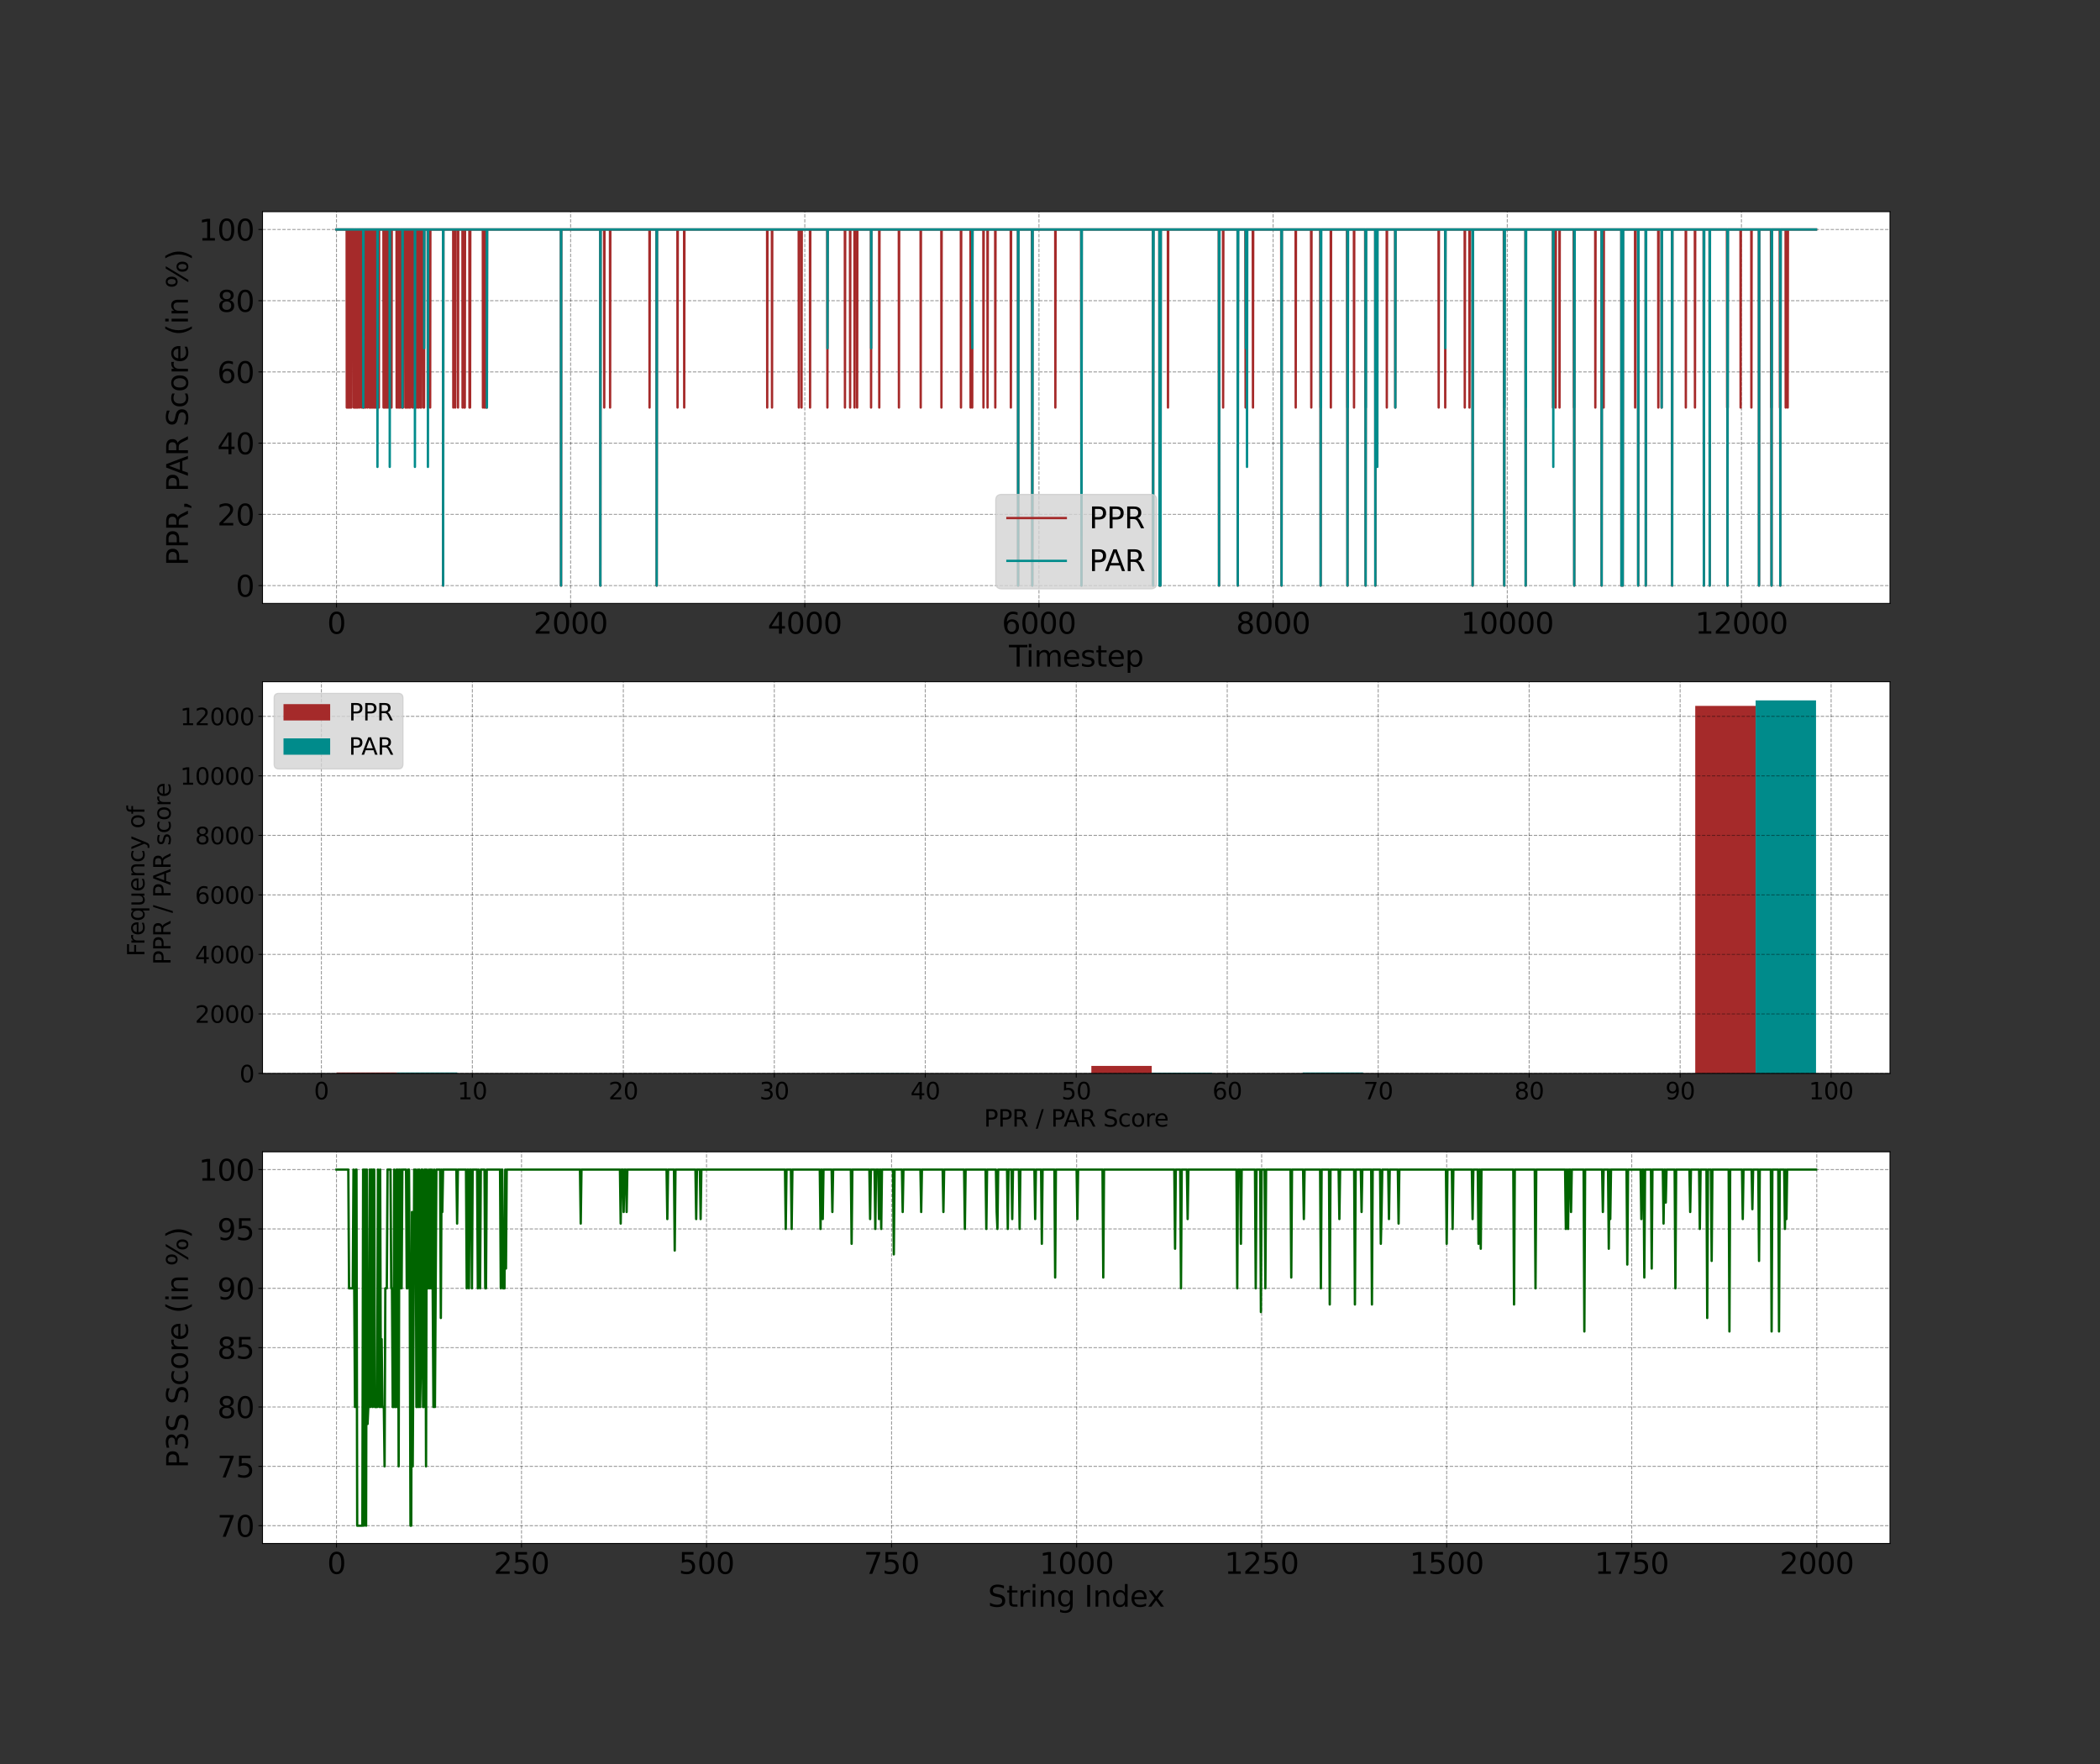 <?xml version="1.0" encoding="utf-8" standalone="no"?>
<!DOCTYPE svg PUBLIC "-//W3C//DTD SVG 1.1//EN"
  "http://www.w3.org/Graphics/SVG/1.1/DTD/svg11.dtd">
<svg xmlns:xlink="http://www.w3.org/1999/xlink" width="1800pt" height="1512pt" viewBox="0 0 1800 1512" xmlns="http://www.w3.org/2000/svg" version="1.1">
 <rect x="0" y="0" width="1800" height="1512" fill="#333333" stroke="none"/>
 <defs>
  <style type="text/css">*{stroke-linejoin: round; stroke-linecap: butt}</style>
 </defs>
 <g id="figure_1">
  <g id="patch_1">
   <path d="M 0 1512 
L 1800 1512 
L 1800 0 
L 0 0 
L 0 1512 
z
" style="fill: none"/>
  </g>
  <g id="axes_1">
   <g id="patch_2">
    <path d="M 225 517.193 
L 1620 517.193 
L 1620 181.44 
L 225 181.44 
z
" style="fill: #ffffff"/>
   </g>
   <g id="matplotlib.axis_1">
    <g id="xtick_1">
     <g id="line2d_1">
      <path d="M 288.409 517.193 
L 288.409 181.44 
" clip-path="url(#pbb90d0520e)" style="fill: none; stroke-dasharray: 2.96,1.28; stroke-dashoffset: 0; stroke: #000000; stroke-opacity: 0.4; stroke-width: 0.8"/>
     </g>
     <g id="line2d_2">
      <defs>
       <path id="m1828dd7ec4" d="M 0 0 
L 0 3.5 
" style="stroke: #000000; stroke-width: 0.8"/>
      </defs>
      <g>
       <use xlink:href="#m1828dd7ec4" x="288.409" y="517.193" style="stroke: #000000; stroke-width: 0.8"/>
      </g>
     </g>
     <g id="text_1">
      <!-- 0 -->
      <g transform="translate(280.456 543.189)scale(0.25 -0.25)">
       <defs>
        <path id="DejaVuSans-30" d="M 2034 4250 
Q 1547 4250 1301 3770 
Q 1056 3291 1056 2328 
Q 1056 1369 1301 889 
Q 1547 409 2034 409 
Q 2525 409 2770 889 
Q 3016 1369 3016 2328 
Q 3016 3291 2770 3770 
Q 2525 4250 2034 4250 
z
M 2034 4750 
Q 2819 4750 3233 4129 
Q 3647 3509 3647 2328 
Q 3647 1150 3233 529 
Q 2819 -91 2034 -91 
Q 1250 -91 836 529 
Q 422 1150 422 2328 
Q 422 3509 836 4129 
Q 1250 4750 2034 4750 
z
" transform="scale(0.016)"/>
       </defs>
       <use xlink:href="#DejaVuSans-30"/>
      </g>
     </g>
    </g>
    <g id="xtick_2">
     <g id="line2d_3">
      <path d="M 489.118 517.193 
L 489.118 181.44 
" clip-path="url(#pbb90d0520e)" style="fill: none; stroke-dasharray: 2.96,1.28; stroke-dashoffset: 0; stroke: #000000; stroke-opacity: 0.4; stroke-width: 0.8"/>
     </g>
     <g id="line2d_4">
      <g>
       <use xlink:href="#m1828dd7ec4" x="489.118" y="517.193" style="stroke: #000000; stroke-width: 0.8"/>
      </g>
     </g>
     <g id="text_2">
      <!-- 2000 -->
      <g transform="translate(457.306 543.189)scale(0.25 -0.25)">
       <defs>
        <path id="DejaVuSans-32" d="M 1228 531 
L 3431 531 
L 3431 0 
L 469 0 
L 469 531 
Q 828 903 1448 1529 
Q 2069 2156 2228 2338 
Q 2531 2678 2651 2914 
Q 2772 3150 2772 3378 
Q 2772 3750 2511 3984 
Q 2250 4219 1831 4219 
Q 1534 4219 1204 4116 
Q 875 4013 500 3803 
L 500 4441 
Q 881 4594 1212 4672 
Q 1544 4750 1819 4750 
Q 2544 4750 2975 4387 
Q 3406 4025 3406 3419 
Q 3406 3131 3298 2873 
Q 3191 2616 2906 2266 
Q 2828 2175 2409 1742 
Q 1991 1309 1228 531 
z
" transform="scale(0.016)"/>
       </defs>
       <use xlink:href="#DejaVuSans-32"/>
       <use xlink:href="#DejaVuSans-30" x="63.623"/>
       <use xlink:href="#DejaVuSans-30" x="127.246"/>
       <use xlink:href="#DejaVuSans-30" x="190.869"/>
      </g>
     </g>
    </g>
    <g id="xtick_3">
     <g id="line2d_5">
      <path d="M 689.828 517.193 
L 689.828 181.44 
" clip-path="url(#pbb90d0520e)" style="fill: none; stroke-dasharray: 2.96,1.28; stroke-dashoffset: 0; stroke: #000000; stroke-opacity: 0.4; stroke-width: 0.8"/>
     </g>
     <g id="line2d_6">
      <g>
       <use xlink:href="#m1828dd7ec4" x="689.828" y="517.193" style="stroke: #000000; stroke-width: 0.8"/>
      </g>
     </g>
     <g id="text_3">
      <!-- 4000 -->
      <g transform="translate(658.015 543.189)scale(0.25 -0.25)">
       <defs>
        <path id="DejaVuSans-34" d="M 2419 4116 
L 825 1625 
L 2419 1625 
L 2419 4116 
z
M 2253 4666 
L 3047 4666 
L 3047 1625 
L 3713 1625 
L 3713 1100 
L 3047 1100 
L 3047 0 
L 2419 0 
L 2419 1100 
L 313 1100 
L 313 1709 
L 2253 4666 
z
" transform="scale(0.016)"/>
       </defs>
       <use xlink:href="#DejaVuSans-34"/>
       <use xlink:href="#DejaVuSans-30" x="63.623"/>
       <use xlink:href="#DejaVuSans-30" x="127.246"/>
       <use xlink:href="#DejaVuSans-30" x="190.869"/>
      </g>
     </g>
    </g>
    <g id="xtick_4">
     <g id="line2d_7">
      <path d="M 890.537 517.193 
L 890.537 181.44 
" clip-path="url(#pbb90d0520e)" style="fill: none; stroke-dasharray: 2.96,1.28; stroke-dashoffset: 0; stroke: #000000; stroke-opacity: 0.4; stroke-width: 0.8"/>
     </g>
     <g id="line2d_8">
      <g>
       <use xlink:href="#m1828dd7ec4" x="890.537" y="517.193" style="stroke: #000000; stroke-width: 0.8"/>
      </g>
     </g>
     <g id="text_4">
      <!-- 6000 -->
      <g transform="translate(858.725 543.189)scale(0.25 -0.25)">
       <defs>
        <path id="DejaVuSans-36" d="M 2113 2584 
Q 1688 2584 1439 2293 
Q 1191 2003 1191 1497 
Q 1191 994 1439 701 
Q 1688 409 2113 409 
Q 2538 409 2786 701 
Q 3034 994 3034 1497 
Q 3034 2003 2786 2293 
Q 2538 2584 2113 2584 
z
M 3366 4563 
L 3366 3988 
Q 3128 4100 2886 4159 
Q 2644 4219 2406 4219 
Q 1781 4219 1451 3797 
Q 1122 3375 1075 2522 
Q 1259 2794 1537 2939 
Q 1816 3084 2150 3084 
Q 2853 3084 3261 2657 
Q 3669 2231 3669 1497 
Q 3669 778 3244 343 
Q 2819 -91 2113 -91 
Q 1303 -91 875 529 
Q 447 1150 447 2328 
Q 447 3434 972 4092 
Q 1497 4750 2381 4750 
Q 2619 4750 2861 4703 
Q 3103 4656 3366 4563 
z
" transform="scale(0.016)"/>
       </defs>
       <use xlink:href="#DejaVuSans-36"/>
       <use xlink:href="#DejaVuSans-30" x="63.623"/>
       <use xlink:href="#DejaVuSans-30" x="127.246"/>
       <use xlink:href="#DejaVuSans-30" x="190.869"/>
      </g>
     </g>
    </g>
    <g id="xtick_5">
     <g id="line2d_9">
      <path d="M 1091.246 517.193 
L 1091.246 181.44 
" clip-path="url(#pbb90d0520e)" style="fill: none; stroke-dasharray: 2.96,1.28; stroke-dashoffset: 0; stroke: #000000; stroke-opacity: 0.4; stroke-width: 0.8"/>
     </g>
     <g id="line2d_10">
      <g>
       <use xlink:href="#m1828dd7ec4" x="1091.246" y="517.193" style="stroke: #000000; stroke-width: 0.8"/>
      </g>
     </g>
     <g id="text_5">
      <!-- 8000 -->
      <g transform="translate(1059.434 543.189)scale(0.25 -0.25)">
       <defs>
        <path id="DejaVuSans-38" d="M 2034 2216 
Q 1584 2216 1326 1975 
Q 1069 1734 1069 1313 
Q 1069 891 1326 650 
Q 1584 409 2034 409 
Q 2484 409 2743 651 
Q 3003 894 3003 1313 
Q 3003 1734 2745 1975 
Q 2488 2216 2034 2216 
z
M 1403 2484 
Q 997 2584 770 2862 
Q 544 3141 544 3541 
Q 544 4100 942 4425 
Q 1341 4750 2034 4750 
Q 2731 4750 3128 4425 
Q 3525 4100 3525 3541 
Q 3525 3141 3298 2862 
Q 3072 2584 2669 2484 
Q 3125 2378 3379 2068 
Q 3634 1759 3634 1313 
Q 3634 634 3220 271 
Q 2806 -91 2034 -91 
Q 1263 -91 848 271 
Q 434 634 434 1313 
Q 434 1759 690 2068 
Q 947 2378 1403 2484 
z
M 1172 3481 
Q 1172 3119 1398 2916 
Q 1625 2713 2034 2713 
Q 2441 2713 2670 2916 
Q 2900 3119 2900 3481 
Q 2900 3844 2670 4047 
Q 2441 4250 2034 4250 
Q 1625 4250 1398 4047 
Q 1172 3844 1172 3481 
z
" transform="scale(0.016)"/>
       </defs>
       <use xlink:href="#DejaVuSans-38"/>
       <use xlink:href="#DejaVuSans-30" x="63.623"/>
       <use xlink:href="#DejaVuSans-30" x="127.246"/>
       <use xlink:href="#DejaVuSans-30" x="190.869"/>
      </g>
     </g>
    </g>
    <g id="xtick_6">
     <g id="line2d_11">
      <path d="M 1291.956 517.193 
L 1291.956 181.44 
" clip-path="url(#pbb90d0520e)" style="fill: none; stroke-dasharray: 2.96,1.28; stroke-dashoffset: 0; stroke: #000000; stroke-opacity: 0.4; stroke-width: 0.8"/>
     </g>
     <g id="line2d_12">
      <g>
       <use xlink:href="#m1828dd7ec4" x="1291.956" y="517.193" style="stroke: #000000; stroke-width: 0.8"/>
      </g>
     </g>
     <g id="text_6">
      <!-- 10000 -->
      <g transform="translate(1252.19 543.189)scale(0.25 -0.25)">
       <defs>
        <path id="DejaVuSans-31" d="M 794 531 
L 1825 531 
L 1825 4091 
L 703 3866 
L 703 4441 
L 1819 4666 
L 2450 4666 
L 2450 531 
L 3481 531 
L 3481 0 
L 794 0 
L 794 531 
z
" transform="scale(0.016)"/>
       </defs>
       <use xlink:href="#DejaVuSans-31"/>
       <use xlink:href="#DejaVuSans-30" x="63.623"/>
       <use xlink:href="#DejaVuSans-30" x="127.246"/>
       <use xlink:href="#DejaVuSans-30" x="190.869"/>
       <use xlink:href="#DejaVuSans-30" x="254.492"/>
      </g>
     </g>
    </g>
    <g id="xtick_7">
     <g id="line2d_13">
      <path d="M 1492.665 517.193 
L 1492.665 181.44 
" clip-path="url(#pbb90d0520e)" style="fill: none; stroke-dasharray: 2.96,1.28; stroke-dashoffset: 0; stroke: #000000; stroke-opacity: 0.4; stroke-width: 0.8"/>
     </g>
     <g id="line2d_14">
      <g>
       <use xlink:href="#m1828dd7ec4" x="1492.665" y="517.193" style="stroke: #000000; stroke-width: 0.8"/>
      </g>
     </g>
     <g id="text_7">
      <!-- 12000 -->
      <g transform="translate(1452.899 543.189)scale(0.25 -0.25)">
       <use xlink:href="#DejaVuSans-31"/>
       <use xlink:href="#DejaVuSans-32" x="63.623"/>
       <use xlink:href="#DejaVuSans-30" x="127.246"/>
       <use xlink:href="#DejaVuSans-30" x="190.869"/>
       <use xlink:href="#DejaVuSans-30" x="254.492"/>
      </g>
     </g>
    </g>
    <g id="text_8">
     <!-- Timestep -->
     <g transform="translate(864.877 571.384)scale(0.25 -0.25)">
      <defs>
       <path id="DejaVuSans-54" d="M -19 4666 
L 3928 4666 
L 3928 4134 
L 2272 4134 
L 2272 0 
L 1638 0 
L 1638 4134 
L -19 4134 
L -19 4666 
z
" transform="scale(0.016)"/>
       <path id="DejaVuSans-69" d="M 603 3500 
L 1178 3500 
L 1178 0 
L 603 0 
L 603 3500 
z
M 603 4863 
L 1178 4863 
L 1178 4134 
L 603 4134 
L 603 4863 
z
" transform="scale(0.016)"/>
       <path id="DejaVuSans-6d" d="M 3328 2828 
Q 3544 3216 3844 3400 
Q 4144 3584 4550 3584 
Q 5097 3584 5394 3201 
Q 5691 2819 5691 2113 
L 5691 0 
L 5113 0 
L 5113 2094 
Q 5113 2597 4934 2840 
Q 4756 3084 4391 3084 
Q 3944 3084 3684 2787 
Q 3425 2491 3425 1978 
L 3425 0 
L 2847 0 
L 2847 2094 
Q 2847 2600 2669 2842 
Q 2491 3084 2119 3084 
Q 1678 3084 1418 2786 
Q 1159 2488 1159 1978 
L 1159 0 
L 581 0 
L 581 3500 
L 1159 3500 
L 1159 2956 
Q 1356 3278 1631 3431 
Q 1906 3584 2284 3584 
Q 2666 3584 2933 3390 
Q 3200 3197 3328 2828 
z
" transform="scale(0.016)"/>
       <path id="DejaVuSans-65" d="M 3597 1894 
L 3597 1613 
L 953 1613 
Q 991 1019 1311 708 
Q 1631 397 2203 397 
Q 2534 397 2845 478 
Q 3156 559 3463 722 
L 3463 178 
Q 3153 47 2828 -22 
Q 2503 -91 2169 -91 
Q 1331 -91 842 396 
Q 353 884 353 1716 
Q 353 2575 817 3079 
Q 1281 3584 2069 3584 
Q 2775 3584 3186 3129 
Q 3597 2675 3597 1894 
z
M 3022 2063 
Q 3016 2534 2758 2815 
Q 2500 3097 2075 3097 
Q 1594 3097 1305 2825 
Q 1016 2553 972 2059 
L 3022 2063 
z
" transform="scale(0.016)"/>
       <path id="DejaVuSans-73" d="M 2834 3397 
L 2834 2853 
Q 2591 2978 2328 3040 
Q 2066 3103 1784 3103 
Q 1356 3103 1142 2972 
Q 928 2841 928 2578 
Q 928 2378 1081 2264 
Q 1234 2150 1697 2047 
L 1894 2003 
Q 2506 1872 2764 1633 
Q 3022 1394 3022 966 
Q 3022 478 2636 193 
Q 2250 -91 1575 -91 
Q 1294 -91 989 -36 
Q 684 19 347 128 
L 347 722 
Q 666 556 975 473 
Q 1284 391 1588 391 
Q 1994 391 2212 530 
Q 2431 669 2431 922 
Q 2431 1156 2273 1281 
Q 2116 1406 1581 1522 
L 1381 1569 
Q 847 1681 609 1914 
Q 372 2147 372 2553 
Q 372 3047 722 3315 
Q 1072 3584 1716 3584 
Q 2034 3584 2315 3537 
Q 2597 3491 2834 3397 
z
" transform="scale(0.016)"/>
       <path id="DejaVuSans-74" d="M 1172 4494 
L 1172 3500 
L 2356 3500 
L 2356 3053 
L 1172 3053 
L 1172 1153 
Q 1172 725 1289 603 
Q 1406 481 1766 481 
L 2356 481 
L 2356 0 
L 1766 0 
Q 1100 0 847 248 
Q 594 497 594 1153 
L 594 3053 
L 172 3053 
L 172 3500 
L 594 3500 
L 594 4494 
L 1172 4494 
z
" transform="scale(0.016)"/>
       <path id="DejaVuSans-70" d="M 1159 525 
L 1159 -1331 
L 581 -1331 
L 581 3500 
L 1159 3500 
L 1159 2969 
Q 1341 3281 1617 3432 
Q 1894 3584 2278 3584 
Q 2916 3584 3314 3078 
Q 3713 2572 3713 1747 
Q 3713 922 3314 415 
Q 2916 -91 2278 -91 
Q 1894 -91 1617 61 
Q 1341 213 1159 525 
z
M 3116 1747 
Q 3116 2381 2855 2742 
Q 2594 3103 2138 3103 
Q 1681 3103 1420 2742 
Q 1159 2381 1159 1747 
Q 1159 1113 1420 752 
Q 1681 391 2138 391 
Q 2594 391 2855 752 
Q 3116 1113 3116 1747 
z
" transform="scale(0.016)"/>
      </defs>
      <use xlink:href="#DejaVuSans-54"/>
      <use xlink:href="#DejaVuSans-69" x="57.959"/>
      <use xlink:href="#DejaVuSans-6d" x="85.742"/>
      <use xlink:href="#DejaVuSans-65" x="183.154"/>
      <use xlink:href="#DejaVuSans-73" x="244.678"/>
      <use xlink:href="#DejaVuSans-74" x="296.777"/>
      <use xlink:href="#DejaVuSans-65" x="335.986"/>
      <use xlink:href="#DejaVuSans-70" x="397.51"/>
     </g>
    </g>
   </g>
   <g id="matplotlib.axis_2">
    <g id="ytick_1">
     <g id="line2d_15">
      <path d="M 225 501.931 
L 1620 501.931 
" clip-path="url(#pbb90d0520e)" style="fill: none; stroke-dasharray: 2.96,1.28; stroke-dashoffset: 0; stroke: #000000; stroke-opacity: 0.4; stroke-width: 0.8"/>
     </g>
     <g id="line2d_16">
      <defs>
       <path id="m249549559b" d="M 0 0 
L -3.5 0 
" style="stroke: #000000; stroke-width: 0.8"/>
      </defs>
      <g>
       <use xlink:href="#m249549559b" x="225" y="501.931" style="stroke: #000000; stroke-width: 0.8"/>
      </g>
     </g>
     <g id="text_9">
      <!-- 0 -->
      <g transform="translate(202.094 511.429)scale(0.25 -0.25)">
       <use xlink:href="#DejaVuSans-30"/>
      </g>
     </g>
    </g>
    <g id="ytick_2">
     <g id="line2d_17">
      <path d="M 225 440.885 
L 1620 440.885 
" clip-path="url(#pbb90d0520e)" style="fill: none; stroke-dasharray: 2.96,1.28; stroke-dashoffset: 0; stroke: #000000; stroke-opacity: 0.4; stroke-width: 0.8"/>
     </g>
     <g id="line2d_18">
      <g>
       <use xlink:href="#m249549559b" x="225" y="440.885" style="stroke: #000000; stroke-width: 0.8"/>
      </g>
     </g>
     <g id="text_10">
      <!-- 20 -->
      <g transform="translate(186.188 450.384)scale(0.25 -0.25)">
       <use xlink:href="#DejaVuSans-32"/>
       <use xlink:href="#DejaVuSans-30" x="63.623"/>
      </g>
     </g>
    </g>
    <g id="ytick_3">
     <g id="line2d_19">
      <path d="M 225 379.839 
L 1620 379.839 
" clip-path="url(#pbb90d0520e)" style="fill: none; stroke-dasharray: 2.96,1.28; stroke-dashoffset: 0; stroke: #000000; stroke-opacity: 0.4; stroke-width: 0.8"/>
     </g>
     <g id="line2d_20">
      <g>
       <use xlink:href="#m249549559b" x="225" y="379.839" style="stroke: #000000; stroke-width: 0.8"/>
      </g>
     </g>
     <g id="text_11">
      <!-- 40 -->
      <g transform="translate(186.188 389.338)scale(0.25 -0.25)">
       <use xlink:href="#DejaVuSans-34"/>
       <use xlink:href="#DejaVuSans-30" x="63.623"/>
      </g>
     </g>
    </g>
    <g id="ytick_4">
     <g id="line2d_21">
      <path d="M 225 318.793 
L 1620 318.793 
" clip-path="url(#pbb90d0520e)" style="fill: none; stroke-dasharray: 2.96,1.28; stroke-dashoffset: 0; stroke: #000000; stroke-opacity: 0.4; stroke-width: 0.8"/>
     </g>
     <g id="line2d_22">
      <g>
       <use xlink:href="#m249549559b" x="225" y="318.793" style="stroke: #000000; stroke-width: 0.8"/>
      </g>
     </g>
     <g id="text_12">
      <!-- 60 -->
      <g transform="translate(186.188 328.292)scale(0.25 -0.25)">
       <use xlink:href="#DejaVuSans-36"/>
       <use xlink:href="#DejaVuSans-30" x="63.623"/>
      </g>
     </g>
    </g>
    <g id="ytick_5">
     <g id="line2d_23">
      <path d="M 225 257.747 
L 1620 257.747 
" clip-path="url(#pbb90d0520e)" style="fill: none; stroke-dasharray: 2.96,1.28; stroke-dashoffset: 0; stroke: #000000; stroke-opacity: 0.4; stroke-width: 0.8"/>
     </g>
     <g id="line2d_24">
      <g>
       <use xlink:href="#m249549559b" x="225" y="257.747" style="stroke: #000000; stroke-width: 0.8"/>
      </g>
     </g>
     <g id="text_13">
      <!-- 80 -->
      <g transform="translate(186.188 267.246)scale(0.25 -0.25)">
       <use xlink:href="#DejaVuSans-38"/>
       <use xlink:href="#DejaVuSans-30" x="63.623"/>
      </g>
     </g>
    </g>
    <g id="ytick_6">
     <g id="line2d_25">
      <path d="M 225 196.701 
L 1620 196.701 
" clip-path="url(#pbb90d0520e)" style="fill: none; stroke-dasharray: 2.96,1.28; stroke-dashoffset: 0; stroke: #000000; stroke-opacity: 0.4; stroke-width: 0.8"/>
     </g>
     <g id="line2d_26">
      <g>
       <use xlink:href="#m249549559b" x="225" y="196.701" style="stroke: #000000; stroke-width: 0.8"/>
      </g>
     </g>
     <g id="text_14">
      <!-- 100 -->
      <g transform="translate(170.281 206.2)scale(0.25 -0.25)">
       <use xlink:href="#DejaVuSans-31"/>
       <use xlink:href="#DejaVuSans-30" x="63.623"/>
       <use xlink:href="#DejaVuSans-30" x="127.246"/>
      </g>
     </g>
    </g>
    <g id="text_15">
     <!-- PPR, PAR Score (in %) -->
     <g transform="translate(161.082 484.947)rotate(-90)scale(0.25 -0.25)">
      <defs>
       <path id="DejaVuSans-50" d="M 1259 4147 
L 1259 2394 
L 2053 2394 
Q 2494 2394 2734 2622 
Q 2975 2850 2975 3272 
Q 2975 3691 2734 3919 
Q 2494 4147 2053 4147 
L 1259 4147 
z
M 628 4666 
L 2053 4666 
Q 2838 4666 3239 4311 
Q 3641 3956 3641 3272 
Q 3641 2581 3239 2228 
Q 2838 1875 2053 1875 
L 1259 1875 
L 1259 0 
L 628 0 
L 628 4666 
z
" transform="scale(0.016)"/>
       <path id="DejaVuSans-52" d="M 2841 2188 
Q 3044 2119 3236 1894 
Q 3428 1669 3622 1275 
L 4263 0 
L 3584 0 
L 2988 1197 
Q 2756 1666 2539 1819 
Q 2322 1972 1947 1972 
L 1259 1972 
L 1259 0 
L 628 0 
L 628 4666 
L 2053 4666 
Q 2853 4666 3247 4331 
Q 3641 3997 3641 3322 
Q 3641 2881 3436 2590 
Q 3231 2300 2841 2188 
z
M 1259 4147 
L 1259 2491 
L 2053 2491 
Q 2509 2491 2742 2702 
Q 2975 2913 2975 3322 
Q 2975 3731 2742 3939 
Q 2509 4147 2053 4147 
L 1259 4147 
z
" transform="scale(0.016)"/>
       <path id="DejaVuSans-2c" d="M 750 794 
L 1409 794 
L 1409 256 
L 897 -744 
L 494 -744 
L 750 256 
L 750 794 
z
" transform="scale(0.016)"/>
       <path id="DejaVuSans-20" transform="scale(0.016)"/>
       <path id="DejaVuSans-41" d="M 2188 4044 
L 1331 1722 
L 3047 1722 
L 2188 4044 
z
M 1831 4666 
L 2547 4666 
L 4325 0 
L 3669 0 
L 3244 1197 
L 1141 1197 
L 716 0 
L 50 0 
L 1831 4666 
z
" transform="scale(0.016)"/>
       <path id="DejaVuSans-53" d="M 3425 4513 
L 3425 3897 
Q 3066 4069 2747 4153 
Q 2428 4238 2131 4238 
Q 1616 4238 1336 4038 
Q 1056 3838 1056 3469 
Q 1056 3159 1242 3001 
Q 1428 2844 1947 2747 
L 2328 2669 
Q 3034 2534 3370 2195 
Q 3706 1856 3706 1288 
Q 3706 609 3251 259 
Q 2797 -91 1919 -91 
Q 1588 -91 1214 -16 
Q 841 59 441 206 
L 441 856 
Q 825 641 1194 531 
Q 1563 422 1919 422 
Q 2459 422 2753 634 
Q 3047 847 3047 1241 
Q 3047 1584 2836 1778 
Q 2625 1972 2144 2069 
L 1759 2144 
Q 1053 2284 737 2584 
Q 422 2884 422 3419 
Q 422 4038 858 4394 
Q 1294 4750 2059 4750 
Q 2388 4750 2728 4690 
Q 3069 4631 3425 4513 
z
" transform="scale(0.016)"/>
       <path id="DejaVuSans-63" d="M 3122 3366 
L 3122 2828 
Q 2878 2963 2633 3030 
Q 2388 3097 2138 3097 
Q 1578 3097 1268 2742 
Q 959 2388 959 1747 
Q 959 1106 1268 751 
Q 1578 397 2138 397 
Q 2388 397 2633 464 
Q 2878 531 3122 666 
L 3122 134 
Q 2881 22 2623 -34 
Q 2366 -91 2075 -91 
Q 1284 -91 818 406 
Q 353 903 353 1747 
Q 353 2603 823 3093 
Q 1294 3584 2113 3584 
Q 2378 3584 2631 3529 
Q 2884 3475 3122 3366 
z
" transform="scale(0.016)"/>
       <path id="DejaVuSans-6f" d="M 1959 3097 
Q 1497 3097 1228 2736 
Q 959 2375 959 1747 
Q 959 1119 1226 758 
Q 1494 397 1959 397 
Q 2419 397 2687 759 
Q 2956 1122 2956 1747 
Q 2956 2369 2687 2733 
Q 2419 3097 1959 3097 
z
M 1959 3584 
Q 2709 3584 3137 3096 
Q 3566 2609 3566 1747 
Q 3566 888 3137 398 
Q 2709 -91 1959 -91 
Q 1206 -91 779 398 
Q 353 888 353 1747 
Q 353 2609 779 3096 
Q 1206 3584 1959 3584 
z
" transform="scale(0.016)"/>
       <path id="DejaVuSans-72" d="M 2631 2963 
Q 2534 3019 2420 3045 
Q 2306 3072 2169 3072 
Q 1681 3072 1420 2755 
Q 1159 2438 1159 1844 
L 1159 0 
L 581 0 
L 581 3500 
L 1159 3500 
L 1159 2956 
Q 1341 3275 1631 3429 
Q 1922 3584 2338 3584 
Q 2397 3584 2469 3576 
Q 2541 3569 2628 3553 
L 2631 2963 
z
" transform="scale(0.016)"/>
       <path id="DejaVuSans-28" d="M 1984 4856 
Q 1566 4138 1362 3434 
Q 1159 2731 1159 2009 
Q 1159 1288 1364 580 
Q 1569 -128 1984 -844 
L 1484 -844 
Q 1016 -109 783 600 
Q 550 1309 550 2009 
Q 550 2706 781 3412 
Q 1013 4119 1484 4856 
L 1984 4856 
z
" transform="scale(0.016)"/>
       <path id="DejaVuSans-6e" d="M 3513 2113 
L 3513 0 
L 2938 0 
L 2938 2094 
Q 2938 2591 2744 2837 
Q 2550 3084 2163 3084 
Q 1697 3084 1428 2787 
Q 1159 2491 1159 1978 
L 1159 0 
L 581 0 
L 581 3500 
L 1159 3500 
L 1159 2956 
Q 1366 3272 1645 3428 
Q 1925 3584 2291 3584 
Q 2894 3584 3203 3211 
Q 3513 2838 3513 2113 
z
" transform="scale(0.016)"/>
       <path id="DejaVuSans-25" d="M 4653 2053 
Q 4381 2053 4226 1822 
Q 4072 1591 4072 1178 
Q 4072 772 4226 539 
Q 4381 306 4653 306 
Q 4919 306 5073 539 
Q 5228 772 5228 1178 
Q 5228 1588 5073 1820 
Q 4919 2053 4653 2053 
z
M 4653 2450 
Q 5147 2450 5437 2106 
Q 5728 1763 5728 1178 
Q 5728 594 5436 251 
Q 5144 -91 4653 -91 
Q 4153 -91 3862 251 
Q 3572 594 3572 1178 
Q 3572 1766 3864 2108 
Q 4156 2450 4653 2450 
z
M 1428 4353 
Q 1159 4353 1004 4120 
Q 850 3888 850 3481 
Q 850 3069 1003 2837 
Q 1156 2606 1428 2606 
Q 1700 2606 1854 2837 
Q 2009 3069 2009 3481 
Q 2009 3884 1853 4118 
Q 1697 4353 1428 4353 
z
M 4250 4750 
L 4750 4750 
L 1831 -91 
L 1331 -91 
L 4250 4750 
z
M 1428 4750 
Q 1922 4750 2215 4408 
Q 2509 4066 2509 3481 
Q 2509 2891 2217 2550 
Q 1925 2209 1428 2209 
Q 931 2209 642 2551 
Q 353 2894 353 3481 
Q 353 4063 643 4406 
Q 934 4750 1428 4750 
z
" transform="scale(0.016)"/>
       <path id="DejaVuSans-29" d="M 513 4856 
L 1013 4856 
Q 1481 4119 1714 3412 
Q 1947 2706 1947 2009 
Q 1947 1309 1714 600 
Q 1481 -109 1013 -844 
L 513 -844 
Q 928 -128 1133 580 
Q 1338 1288 1338 2009 
Q 1338 2731 1133 3434 
Q 928 4138 513 4856 
z
" transform="scale(0.016)"/>
      </defs>
      <use xlink:href="#DejaVuSans-50"/>
      <use xlink:href="#DejaVuSans-50" x="60.303"/>
      <use xlink:href="#DejaVuSans-52" x="120.605"/>
      <use xlink:href="#DejaVuSans-2c" x="190.088"/>
      <use xlink:href="#DejaVuSans-20" x="221.875"/>
      <use xlink:href="#DejaVuSans-50" x="253.662"/>
      <use xlink:href="#DejaVuSans-41" x="307.59"/>
      <use xlink:href="#DejaVuSans-52" x="375.998"/>
      <use xlink:href="#DejaVuSans-20" x="445.48"/>
      <use xlink:href="#DejaVuSans-53" x="477.268"/>
      <use xlink:href="#DejaVuSans-63" x="540.744"/>
      <use xlink:href="#DejaVuSans-6f" x="595.725"/>
      <use xlink:href="#DejaVuSans-72" x="656.906"/>
      <use xlink:href="#DejaVuSans-65" x="695.77"/>
      <use xlink:href="#DejaVuSans-20" x="757.293"/>
      <use xlink:href="#DejaVuSans-28" x="789.08"/>
      <use xlink:href="#DejaVuSans-69" x="828.094"/>
      <use xlink:href="#DejaVuSans-6e" x="855.877"/>
      <use xlink:href="#DejaVuSans-20" x="919.256"/>
      <use xlink:href="#DejaVuSans-25" x="951.043"/>
      <use xlink:href="#DejaVuSans-29" x="1046.062"/>
     </g>
    </g>
   </g>
   <g id="line2d_27">
    <path d="M 288.409 196.701 
L 297.14 196.701 
L 297.24 349.316 
L 297.441 196.701 
L 297.642 196.701 
L 297.742 349.316 
L 297.943 196.701 
L 298.143 196.701 
L 298.244 349.316 
L 298.445 196.701 
L 298.645 196.701 
L 298.746 349.316 
L 298.946 196.701 
L 299.147 196.701 
L 299.247 349.316 
L 299.448 196.701 
L 299.649 196.701 
L 299.749 349.316 
L 299.95 196.701 
L 300.552 196.701 
L 300.652 349.316 
L 300.853 196.701 
L 300.953 349.316 
L 301.054 196.701 
L 301.154 349.316 
L 301.355 196.701 
L 303.061 196.701 
L 303.262 349.316 
L 303.362 349.316 
L 303.563 196.701 
L 303.763 349.316 
L 303.864 349.316 
L 304.064 196.701 
L 304.265 349.316 
L 304.365 349.316 
L 304.566 196.701 
L 304.767 349.316 
L 304.867 349.316 
L 305.068 196.701 
L 305.269 349.316 
L 305.369 349.316 
L 305.57 196.701 
L 305.77 349.316 
L 305.871 349.316 
L 306.072 196.701 
L 306.272 349.316 
L 306.373 349.316 
L 306.573 196.701 
L 306.774 349.316 
L 306.874 349.316 
L 307.075 196.701 
L 308.079 196.701 
L 308.279 349.316 
L 308.38 349.316 
L 308.58 196.701 
L 309.885 196.701 
L 310.086 349.316 
L 310.186 349.316 
L 310.387 196.701 
L 310.989 196.701 
L 311.19 349.316 
L 311.29 349.316 
L 311.491 196.701 
L 311.691 196.701 
L 311.892 349.316 
L 312.093 196.701 
L 312.193 196.701 
L 312.394 349.316 
L 312.595 196.701 
L 313.297 196.701 
L 313.498 349.316 
L 313.698 196.701 
L 314.802 196.701 
L 315.003 349.316 
L 315.204 196.701 
L 316.508 196.701 
L 316.709 349.316 
L 316.91 196.701 
L 317.01 196.701 
L 317.211 349.316 
L 317.412 196.701 
L 317.512 196.701 
L 317.713 349.316 
L 317.913 196.701 
L 318.014 196.701 
L 318.214 349.316 
L 318.415 196.701 
L 318.917 196.701 
L 319.118 349.316 
L 319.318 196.701 
L 319.619 196.701 
L 319.82 349.316 
L 320.021 196.701 
L 320.523 196.701 
L 320.723 349.316 
L 320.924 196.701 
L 321.024 196.701 
L 321.225 349.316 
L 321.426 196.701 
L 321.727 196.701 
L 321.928 349.316 
L 322.128 196.701 
L 322.229 196.701 
L 322.429 349.316 
L 322.63 196.701 
L 322.73 196.701 
L 322.931 349.316 
L 323.132 196.701 
L 323.232 196.701 
L 323.433 349.316 
L 323.634 196.701 
L 323.734 349.316 
L 323.935 196.701 
L 324.135 196.701 
L 324.236 349.316 
L 324.436 196.701 
L 324.637 196.701 
L 324.737 349.316 
L 324.938 196.701 
L 328.651 196.701 
L 328.752 349.316 
L 328.952 196.701 
L 329.153 196.701 
L 329.253 349.316 
L 329.454 196.701 
L 329.655 196.701 
L 329.856 349.316 
L 330.056 196.701 
L 330.157 196.701 
L 330.357 349.316 
L 330.558 196.701 
L 331.261 196.701 
L 331.461 349.316 
L 331.662 196.701 
L 331.762 196.701 
L 331.963 349.316 
L 332.164 196.701 
L 332.665 196.701 
L 332.866 349.316 
L 333.067 196.701 
L 333.769 196.701 
L 333.97 349.316 
L 334.171 196.701 
L 334.572 196.701 
L 334.673 349.316 
L 334.873 196.701 
L 335.475 196.701 
L 335.576 349.316 
L 335.776 196.701 
L 339.891 196.701 
L 339.991 349.316 
L 340.192 196.701 
L 340.393 196.701 
L 340.493 349.316 
L 340.694 196.701 
L 341.697 196.701 
L 341.798 349.316 
L 341.998 196.701 
L 342.199 196.701 
L 342.4 349.316 
L 342.5 349.316 
L 342.701 196.701 
L 342.902 349.316 
L 343.002 349.316 
L 343.203 196.701 
L 344.307 196.701 
L 344.407 349.316 
L 344.608 196.701 
L 344.808 349.316 
L 344.909 349.316 
L 345.109 196.701 
L 345.21 196.701 
L 345.411 349.316 
L 345.611 196.701 
L 347.418 196.701 
L 347.518 349.316 
L 347.719 196.701 
L 348.12 196.701 
L 348.321 349.316 
L 348.522 196.701 
L 348.622 196.701 
L 348.823 349.316 
L 349.023 196.701 
L 349.726 196.701 
L 349.926 349.316 
L 350.127 196.701 
L 350.93 196.701 
L 351.131 349.316 
L 351.331 196.701 
L 351.432 196.701 
L 351.633 349.316 
L 351.833 196.701 
L 353.439 196.701 
L 353.64 349.316 
L 353.84 196.701 
L 353.941 196.701 
L 354.141 349.316 
L 354.342 196.701 
L 355.346 196.701 
L 355.546 349.316 
L 355.747 196.701 
L 356.148 196.701 
L 356.249 349.316 
L 356.45 196.701 
L 356.65 196.701 
L 356.751 349.316 
L 356.951 196.701 
L 357.855 196.701 
L 357.955 349.316 
L 358.156 196.701 
L 358.758 196.701 
L 358.858 349.316 
L 359.059 196.701 
L 360.263 196.701 
L 360.363 349.316 
L 360.564 196.701 
L 360.765 196.701 
L 360.966 349.316 
L 361.166 196.701 
L 362.872 196.701 
L 363.073 349.316 
L 363.274 196.701 
L 363.374 196.701 
L 363.474 349.316 
L 363.675 196.701 
L 366.585 196.701 
L 366.686 349.316 
L 366.886 196.701 
L 368.592 196.701 
L 368.693 349.316 
L 368.894 196.701 
L 379.732 196.701 
L 379.832 501.931 
L 380.033 196.701 
L 388.463 196.701 
L 388.563 349.316 
L 388.764 196.701 
L 390.068 196.701 
L 390.169 349.316 
L 390.369 196.701 
L 392.477 196.701 
L 392.577 349.316 
L 392.778 196.701 
L 396.391 196.701 
L 396.491 349.316 
L 396.692 196.701 
L 397.796 196.701 
L 397.896 349.316 
L 398.097 196.701 
L 398.297 196.701 
L 398.398 349.316 
L 398.599 196.701 
L 402.312 196.701 
L 402.412 349.316 
L 402.613 196.701 
L 402.813 196.701 
L 402.914 349.316 
L 403.114 196.701 
L 413.852 196.701 
L 413.953 349.316 
L 414.153 196.701 
L 415.157 196.701 
L 415.257 349.316 
L 415.458 196.701 
L 415.659 196.701 
L 415.759 349.316 
L 415.96 196.701 
L 416.161 196.701 
L 416.261 349.316 
L 416.462 196.701 
L 417.164 196.701 
L 417.264 349.316 
L 417.465 196.701 
L 480.789 196.701 
L 480.889 501.931 
L 481.09 196.701 
L 514.508 196.701 
L 514.608 501.931 
L 514.809 196.701 
L 517.82 196.701 
L 517.92 349.316 
L 518.121 196.701 
L 522.838 196.701 
L 522.938 349.316 
L 523.139 196.701 
L 556.657 196.701 
L 556.757 349.316 
L 556.958 196.701 
L 562.678 196.701 
L 562.879 501.931 
L 563.08 196.701 
L 580.642 196.701 
L 580.742 349.316 
L 580.943 196.701 
L 586.362 196.701 
L 586.462 349.316 
L 586.663 196.701 
L 657.514 196.701 
L 657.614 349.316 
L 657.815 196.701 
L 661.628 196.701 
L 661.728 349.316 
L 661.929 196.701 
L 684.609 196.701 
L 684.71 349.316 
L 684.91 196.701 
L 686.917 196.701 
L 687.018 349.316 
L 687.219 196.701 
L 694.243 196.701 
L 694.344 349.316 
L 694.544 196.701 
L 709.096 196.701 
L 709.196 349.316 
L 709.397 196.701 
L 724.149 196.701 
L 724.249 349.316 
L 724.45 196.701 
L 728.565 196.701 
L 728.665 349.316 
L 728.866 196.701 
L 732.378 196.701 
L 732.478 349.316 
L 732.679 196.701 
L 734.586 196.701 
L 734.686 349.316 
L 734.887 196.701 
L 746.528 196.701 
L 746.628 349.316 
L 746.829 196.701 
L 753.553 196.701 
L 753.653 349.316 
L 753.854 196.701 
L 770.413 196.701 
L 770.513 349.316 
L 770.714 196.701 
L 789.078 196.701 
L 789.179 349.316 
L 789.38 196.701 
L 806.841 196.701 
L 806.942 349.316 
L 807.142 196.701 
L 823.6 196.701 
L 823.701 349.316 
L 823.902 196.701 
L 831.83 196.701 
L 831.93 349.316 
L 832.131 196.701 
L 833.235 196.701 
L 833.335 349.316 
L 833.536 196.701 
L 842.869 196.701 
L 842.969 349.316 
L 843.17 196.701 
L 846.381 196.701 
L 846.481 349.316 
L 846.682 196.701 
L 853.004 196.701 
L 853.105 349.316 
L 853.305 196.701 
L 866.352 196.701 
L 866.452 349.316 
L 866.653 196.701 
L 872.574 196.701 
L 872.674 501.931 
L 872.875 196.701 
L 884.516 196.701 
L 884.817 501.931 
L 885.018 196.701 
L 904.486 196.701 
L 904.587 349.316 
L 904.787 196.701 
L 926.665 196.701 
L 926.966 501.931 
L 927.166 196.701 
L 988.282 196.701 
L 988.383 501.931 
L 988.584 196.701 
L 993.702 196.701 
L 993.902 501.931 
L 994.103 196.701 
L 994.605 196.701 
L 994.705 501.931 
L 994.906 196.701 
L 1001.028 196.701 
L 1001.128 349.316 
L 1001.329 196.701 
L 1044.682 196.701 
L 1044.883 501.931 
L 1045.083 196.701 
L 1048.295 196.701 
L 1048.395 349.316 
L 1048.596 196.701 
L 1060.739 196.701 
L 1060.939 501.931 
L 1061.14 196.701 
L 1067.462 196.701 
L 1067.663 349.316 
L 1067.763 349.316 
L 1067.964 196.701 
L 1068.365 196.701 
L 1068.566 349.316 
L 1068.667 349.316 
L 1068.867 196.701 
L 1073.785 196.701 
L 1073.985 349.316 
L 1074.186 196.701 
L 1098.171 196.701 
L 1098.472 501.931 
L 1098.673 196.701 
L 1110.514 196.701 
L 1110.615 349.316 
L 1110.816 196.701 
L 1123.761 196.701 
L 1123.962 349.316 
L 1124.163 196.701 
L 1131.589 196.701 
L 1131.79 349.316 
L 1131.89 349.316 
L 1131.99 501.931 
L 1132.191 196.701 
L 1140.621 196.701 
L 1140.721 349.316 
L 1140.922 196.701 
L 1154.57 196.701 
L 1154.771 349.316 
L 1154.871 349.316 
L 1154.972 501.931 
L 1155.172 196.701 
L 1160.491 196.701 
L 1160.591 349.316 
L 1160.792 196.701 
L 1170.125 196.701 
L 1170.326 349.316 
L 1170.426 349.316 
L 1170.527 501.931 
L 1170.727 196.701 
L 1178.756 196.701 
L 1178.856 501.931 
L 1179.057 196.701 
L 1180.261 196.701 
L 1180.361 349.316 
L 1180.562 196.701 
L 1188.59 196.701 
L 1188.691 349.316 
L 1188.891 196.701 
L 1195.816 196.701 
L 1195.916 349.316 
L 1196.117 196.701 
L 1233.047 196.701 
L 1233.148 349.316 
L 1233.349 196.701 
L 1238.667 196.701 
L 1238.768 349.316 
L 1238.968 196.701 
L 1255.427 196.701 
L 1255.527 349.316 
L 1255.728 196.701 
L 1259.441 196.701 
L 1259.541 349.316 
L 1259.742 196.701 
L 1262.15 196.701 
L 1262.251 501.931 
L 1262.451 196.701 
L 1288.945 196.701 
L 1289.146 349.316 
L 1289.246 349.316 
L 1289.346 501.931 
L 1289.547 196.701 
L 1307.511 196.701 
L 1307.711 501.931 
L 1307.912 196.701 
L 1331.094 196.701 
L 1331.194 349.316 
L 1331.395 196.701 
L 1333.302 196.701 
L 1333.402 349.316 
L 1333.603 196.701 
L 1336.613 196.701 
L 1336.714 349.316 
L 1336.915 196.701 
L 1348.857 196.701 
L 1349.057 349.316 
L 1349.258 349.316 
L 1349.359 501.931 
L 1349.559 196.701 
L 1367.322 196.701 
L 1367.422 349.316 
L 1367.623 196.701 
L 1372.741 196.701 
L 1372.842 501.931 
L 1373.042 196.701 
L 1374.447 196.701 
L 1374.548 349.316 
L 1374.748 196.701 
L 1389.701 196.701 
L 1389.801 501.931 
L 1390.002 196.701 
L 1390.805 196.701 
L 1390.905 501.931 
L 1391.106 196.701 
L 1401.443 196.701 
L 1401.543 349.316 
L 1401.744 196.701 
L 1404.052 196.701 
L 1404.152 501.931 
L 1404.353 196.701 
L 1410.575 196.701 
L 1410.675 501.931 
L 1410.876 196.701 
L 1421.313 196.701 
L 1421.413 349.316 
L 1421.614 196.701 
L 1424.123 196.701 
L 1424.223 349.316 
L 1424.424 196.701 
L 1433.155 196.701 
L 1433.255 501.931 
L 1433.456 196.701 
L 1444.896 196.701 
L 1444.997 349.316 
L 1445.197 196.701 
L 1452.724 196.701 
L 1452.824 349.316 
L 1453.025 196.701 
L 1460.25 196.701 
L 1460.451 501.931 
L 1460.652 196.701 
L 1465.369 196.701 
L 1465.469 501.931 
L 1465.67 196.701 
L 1480.221 196.701 
L 1480.422 349.316 
L 1480.622 349.316 
L 1480.723 501.931 
L 1480.923 196.701 
L 1491.862 196.701 
L 1491.963 349.316 
L 1492.163 196.701 
L 1501.095 196.701 
L 1501.195 349.316 
L 1501.396 196.701 
L 1507.618 196.701 
L 1507.718 501.931 
L 1507.919 196.701 
L 1517.954 196.701 
L 1518.155 349.316 
L 1518.356 349.316 
L 1518.456 501.931 
L 1518.657 196.701 
L 1525.481 196.701 
L 1525.682 349.316 
L 1525.882 349.316 
L 1525.983 501.931 
L 1526.183 196.701 
L 1530.499 196.701 
L 1530.599 349.316 
L 1530.8 196.701 
L 1532.205 196.701 
L 1532.305 349.316 
L 1532.506 196.701 
L 1556.591 196.701 
L 1556.591 196.701 
" clip-path="url(#pbb90d0520e)" style="fill: none; stroke: #a52a2a; stroke-width: 2; stroke-linecap: square"/>
   </g>
   <g id="line2d_28">
    <path d="M 288.409 196.701 
L 311.29 196.701 
L 311.39 349.316 
L 311.591 196.701 
L 323.433 196.701 
L 323.533 400.188 
L 323.734 196.701 
L 333.97 196.701 
L 334.07 400.188 
L 334.271 196.701 
L 344.909 196.701 
L 345.009 349.316 
L 345.21 196.701 
L 355.546 196.701 
L 355.647 400.188 
L 355.847 196.701 
L 363.474 196.701 
L 363.575 298.445 
L 363.775 196.701 
L 366.686 196.701 
L 366.786 400.188 
L 366.987 196.701 
L 379.732 196.701 
L 379.832 501.931 
L 380.033 196.701 
L 417.264 196.701 
L 417.365 349.316 
L 417.566 196.701 
L 480.789 196.701 
L 480.889 501.931 
L 481.09 196.701 
L 514.508 196.701 
L 514.608 501.931 
L 514.809 196.701 
L 562.779 196.701 
L 562.879 501.931 
L 563.18 196.701 
L 709.196 196.701 
L 709.297 298.445 
L 709.497 196.701 
L 746.628 196.701 
L 746.729 298.445 
L 746.93 196.701 
L 833.335 196.701 
L 833.435 298.445 
L 833.636 196.701 
L 872.574 196.701 
L 872.674 501.931 
L 872.975 196.701 
L 884.716 196.701 
L 884.817 501.931 
L 885.118 196.701 
L 926.865 196.701 
L 926.966 501.931 
L 927.267 196.701 
L 988.282 196.701 
L 988.383 501.931 
L 988.584 298.445 
L 988.784 196.701 
L 993.802 196.701 
L 993.902 501.931 
L 994.203 196.701 
L 994.605 196.701 
L 994.705 501.931 
L 995.006 196.701 
L 1044.782 196.701 
L 1044.883 501.931 
L 1045.083 298.445 
L 1045.284 196.701 
L 1060.839 196.701 
L 1060.939 501.931 
L 1061.14 298.445 
L 1061.341 196.701 
L 1067.763 196.701 
L 1067.964 298.445 
L 1068.165 196.701 
L 1068.667 196.701 
L 1068.867 400.188 
L 1069.068 196.701 
L 1098.372 196.701 
L 1098.472 501.931 
L 1098.773 196.701 
L 1131.89 196.701 
L 1131.99 501.931 
L 1132.191 298.445 
L 1132.291 349.316 
L 1132.492 196.701 
L 1154.871 196.701 
L 1154.972 501.931 
L 1155.172 298.445 
L 1155.273 349.316 
L 1155.473 196.701 
L 1170.426 196.701 
L 1170.527 501.931 
L 1170.727 298.445 
L 1170.828 349.316 
L 1171.028 196.701 
L 1178.756 196.701 
L 1178.856 501.931 
L 1179.157 196.701 
L 1180.361 196.701 
L 1180.562 400.188 
L 1180.763 196.701 
L 1195.916 196.701 
L 1196.017 349.316 
L 1196.217 196.701 
L 1238.768 196.701 
L 1238.868 298.445 
L 1239.069 196.701 
L 1262.15 196.701 
L 1262.251 501.931 
L 1262.552 196.701 
L 1289.246 196.701 
L 1289.346 501.931 
L 1289.547 298.445 
L 1289.648 349.316 
L 1289.848 196.701 
L 1307.611 196.701 
L 1307.711 501.931 
L 1307.812 298.445 
L 1307.912 349.316 
L 1308.113 196.701 
L 1331.194 196.701 
L 1331.395 400.188 
L 1331.596 196.701 
L 1349.258 196.701 
L 1349.359 501.931 
L 1349.459 298.445 
L 1349.559 349.316 
L 1349.76 196.701 
L 1372.741 196.701 
L 1372.842 501.931 
L 1373.243 196.701 
L 1389.701 196.701 
L 1389.801 501.931 
L 1390.103 196.701 
L 1390.805 196.701 
L 1390.905 501.931 
L 1391.307 196.701 
L 1404.052 196.701 
L 1404.152 501.931 
L 1404.453 196.701 
L 1410.575 196.701 
L 1410.675 501.931 
L 1410.976 196.701 
L 1424.223 196.701 
L 1424.323 349.316 
L 1424.524 196.701 
L 1433.155 196.701 
L 1433.255 501.931 
L 1433.456 196.701 
L 1460.351 196.701 
L 1460.451 501.931 
L 1460.752 196.701 
L 1465.369 196.701 
L 1465.469 501.931 
L 1465.67 196.701 
L 1480.622 196.701 
L 1480.723 501.931 
L 1480.823 298.445 
L 1480.923 349.316 
L 1481.124 196.701 
L 1507.618 196.701 
L 1507.718 501.931 
L 1507.919 196.701 
L 1518.356 196.701 
L 1518.456 501.931 
L 1518.556 298.445 
L 1518.657 349.316 
L 1518.858 196.701 
L 1525.882 196.701 
L 1525.983 501.931 
L 1526.083 298.445 
L 1526.183 349.316 
L 1526.384 196.701 
L 1556.591 196.701 
L 1556.591 196.701 
" clip-path="url(#pbb90d0520e)" style="fill: none; stroke: #008b8b; stroke-width: 2; stroke-linecap: square"/>
   </g>
   <g id="patch_3">
    <path d="M 225 517.193 
L 225 181.44 
" style="fill: none; stroke: #000000; stroke-width: 0.8; stroke-linejoin: miter; stroke-linecap: square"/>
   </g>
   <g id="patch_4">
    <path d="M 1620 517.193 
L 1620 181.44 
" style="fill: none; stroke: #000000; stroke-width: 0.8; stroke-linejoin: miter; stroke-linecap: square"/>
   </g>
   <g id="patch_5">
    <path d="M 225 517.193 
L 1620 517.193 
" style="fill: none; stroke: #000000; stroke-width: 0.8; stroke-linejoin: miter; stroke-linecap: square"/>
   </g>
   <g id="patch_6">
    <path d="M 225 181.44 
L 1620 181.44 
" style="fill: none; stroke: #000000; stroke-width: 0.8; stroke-linejoin: miter; stroke-linecap: square"/>
   </g>
   <g id="legend_1">
    <g id="patch_7">
     <path d="M 858.523 504.693 
L 986.477 504.693 
Q 991.477 504.693 991.477 499.693 
L 991.477 428.802 
Q 991.477 423.802 986.477 423.802 
L 858.523 423.802 
Q 853.523 423.802 853.523 428.802 
L 853.523 499.693 
Q 853.523 504.693 858.523 504.693 
z
" style="fill: #d3d3d3; opacity: 0.8; stroke: #cccccc; stroke-linejoin: miter"/>
    </g>
    <g id="line2d_29">
     <path d="M 863.523 444.048 
L 888.523 444.048 
L 913.523 444.048 
" style="fill: none; stroke: #a52a2a; stroke-width: 2; stroke-linecap: square"/>
    </g>
    <g id="text_16">
     <!-- PPR -->
     <g transform="translate(933.523 452.798)scale(0.25 -0.25)">
      <use xlink:href="#DejaVuSans-50"/>
      <use xlink:href="#DejaVuSans-50" x="60.303"/>
      <use xlink:href="#DejaVuSans-52" x="120.605"/>
     </g>
    </g>
    <g id="line2d_30">
     <path d="M 863.523 480.744 
L 888.523 480.744 
L 913.523 480.744 
" style="fill: none; stroke: #008b8b; stroke-width: 2; stroke-linecap: square"/>
    </g>
    <g id="text_17">
     <!-- PAR -->
     <g transform="translate(933.523 489.494)scale(0.25 -0.25)">
      <use xlink:href="#DejaVuSans-50"/>
      <use xlink:href="#DejaVuSans-41" x="53.928"/>
      <use xlink:href="#DejaVuSans-52" x="122.336"/>
     </g>
    </g>
   </g>
  </g>
  <g id="axes_2">
   <g id="patch_8">
    <path d="M 225 920.096 
L 1620 920.096 
L 1620 584.344 
L 225 584.344 
z
" style="fill: #ffffff"/>
   </g>
   <g id="patch_9">
    <path d="M 288.409 920.096 
L 340.172 920.096 
L 340.172 919.255 
L 288.409 919.255 
z
" clip-path="url(#p31810bb3d3)" style="fill: #a52a2a"/>
   </g>
   <g id="patch_10">
    <path d="M 417.815 920.096 
L 469.578 920.096 
L 469.578 920.096 
L 417.815 920.096 
z
" clip-path="url(#p31810bb3d3)" style="fill: #a52a2a"/>
   </g>
   <g id="patch_11">
    <path d="M 547.222 920.096 
L 598.984 920.096 
L 598.984 920.096 
L 547.222 920.096 
z
" clip-path="url(#p31810bb3d3)" style="fill: #a52a2a"/>
   </g>
   <g id="patch_12">
    <path d="M 676.628 920.096 
L 728.391 920.096 
L 728.391 920.096 
L 676.628 920.096 
z
" clip-path="url(#p31810bb3d3)" style="fill: #a52a2a"/>
   </g>
   <g id="patch_13">
    <path d="M 806.034 920.096 
L 857.797 920.096 
L 857.797 920.096 
L 806.034 920.096 
z
" clip-path="url(#p31810bb3d3)" style="fill: #a52a2a"/>
   </g>
   <g id="patch_14">
    <path d="M 935.441 920.096 
L 987.203 920.096 
L 987.203 913.618 
L 935.441 913.618 
z
" clip-path="url(#p31810bb3d3)" style="fill: #a52a2a"/>
   </g>
   <g id="patch_15">
    <path d="M 1064.847 920.096 
L 1116.609 920.096 
L 1116.609 920.096 
L 1064.847 920.096 
z
" clip-path="url(#p31810bb3d3)" style="fill: #a52a2a"/>
   </g>
   <g id="patch_16">
    <path d="M 1194.253 920.096 
L 1246.016 920.096 
L 1246.016 920.096 
L 1194.253 920.096 
z
" clip-path="url(#p31810bb3d3)" style="fill: #a52a2a"/>
   </g>
   <g id="patch_17">
    <path d="M 1323.66 920.096 
L 1375.422 920.096 
L 1375.422 920.096 
L 1323.66 920.096 
z
" clip-path="url(#p31810bb3d3)" style="fill: #a52a2a"/>
   </g>
   <g id="patch_18">
    <path d="M 1453.066 920.096 
L 1504.828 920.096 
L 1504.828 605.051 
L 1453.066 605.051 
z
" clip-path="url(#p31810bb3d3)" style="fill: #a52a2a"/>
   </g>
   <g id="patch_19">
    <path d="M 340.172 920.096 
L 391.934 920.096 
L 391.934 919.255 
L 340.172 919.255 
z
" clip-path="url(#p31810bb3d3)" style="fill: #008b8b"/>
   </g>
   <g id="patch_20">
    <path d="M 469.578 920.096 
L 521.34 920.096 
L 521.34 920.096 
L 469.578 920.096 
z
" clip-path="url(#p31810bb3d3)" style="fill: #008b8b"/>
   </g>
   <g id="patch_21">
    <path d="M 598.984 920.096 
L 650.747 920.096 
L 650.747 920.096 
L 598.984 920.096 
z
" clip-path="url(#p31810bb3d3)" style="fill: #008b8b"/>
   </g>
   <g id="patch_22">
    <path d="M 728.391 920.096 
L 780.153 920.096 
L 780.153 919.867 
L 728.391 919.867 
z
" clip-path="url(#p31810bb3d3)" style="fill: #008b8b"/>
   </g>
   <g id="patch_23">
    <path d="M 857.797 920.096 
L 909.559 920.096 
L 909.559 920.096 
L 857.797 920.096 
z
" clip-path="url(#p31810bb3d3)" style="fill: #008b8b"/>
   </g>
   <g id="patch_24">
    <path d="M 987.203 920.096 
L 1038.966 920.096 
L 1038.966 919.408 
L 987.203 919.408 
z
" clip-path="url(#p31810bb3d3)" style="fill: #008b8b"/>
   </g>
   <g id="patch_25">
    <path d="M 1116.609 920.096 
L 1168.372 920.096 
L 1168.372 919.255 
L 1116.609 919.255 
z
" clip-path="url(#p31810bb3d3)" style="fill: #008b8b"/>
   </g>
   <g id="patch_26">
    <path d="M 1246.016 920.096 
L 1297.778 920.096 
L 1297.778 920.096 
L 1246.016 920.096 
z
" clip-path="url(#p31810bb3d3)" style="fill: #008b8b"/>
   </g>
   <g id="patch_27">
    <path d="M 1375.422 920.096 
L 1427.185 920.096 
L 1427.185 920.096 
L 1375.422 920.096 
z
" clip-path="url(#p31810bb3d3)" style="fill: #008b8b"/>
   </g>
   <g id="patch_28">
    <path d="M 1504.828 920.096 
L 1556.591 920.096 
L 1556.591 600.332 
L 1504.828 600.332 
z
" clip-path="url(#p31810bb3d3)" style="fill: #008b8b"/>
   </g>
   <g id="matplotlib.axis_3">
    <g id="xtick_8">
     <g id="line2d_31">
      <path d="M 275.468 920.096 
L 275.468 584.344 
" clip-path="url(#p31810bb3d3)" style="fill: none; stroke-dasharray: 2.96,1.28; stroke-dashoffset: 0; stroke: #000000; stroke-opacity: 0.4; stroke-width: 0.8"/>
     </g>
     <g id="line2d_32">
      <g>
       <use xlink:href="#m1828dd7ec4" x="275.468" y="920.096" style="stroke: #000000; stroke-width: 0.8"/>
      </g>
     </g>
     <g id="text_18">
      <!-- 0 -->
      <g transform="translate(269.106 942.293)scale(0.2 -0.2)">
       <use xlink:href="#DejaVuSans-30"/>
      </g>
     </g>
    </g>
    <g id="xtick_9">
     <g id="line2d_33">
      <path d="M 404.875 920.096 
L 404.875 584.344 
" clip-path="url(#p31810bb3d3)" style="fill: none; stroke-dasharray: 2.96,1.28; stroke-dashoffset: 0; stroke: #000000; stroke-opacity: 0.4; stroke-width: 0.8"/>
     </g>
     <g id="line2d_34">
      <g>
       <use xlink:href="#m1828dd7ec4" x="404.875" y="920.096" style="stroke: #000000; stroke-width: 0.8"/>
      </g>
     </g>
     <g id="text_19">
      <!-- 10 -->
      <g transform="translate(392.15 942.293)scale(0.2 -0.2)">
       <use xlink:href="#DejaVuSans-31"/>
       <use xlink:href="#DejaVuSans-30" x="63.623"/>
      </g>
     </g>
    </g>
    <g id="xtick_10">
     <g id="line2d_35">
      <path d="M 534.281 920.096 
L 534.281 584.344 
" clip-path="url(#p31810bb3d3)" style="fill: none; stroke-dasharray: 2.96,1.28; stroke-dashoffset: 0; stroke: #000000; stroke-opacity: 0.4; stroke-width: 0.8"/>
     </g>
     <g id="line2d_36">
      <g>
       <use xlink:href="#m1828dd7ec4" x="534.281" y="920.096" style="stroke: #000000; stroke-width: 0.8"/>
      </g>
     </g>
     <g id="text_20">
      <!-- 20 -->
      <g transform="translate(521.556 942.293)scale(0.2 -0.2)">
       <use xlink:href="#DejaVuSans-32"/>
       <use xlink:href="#DejaVuSans-30" x="63.623"/>
      </g>
     </g>
    </g>
    <g id="xtick_11">
     <g id="line2d_37">
      <path d="M 663.687 920.096 
L 663.687 584.344 
" clip-path="url(#p31810bb3d3)" style="fill: none; stroke-dasharray: 2.96,1.28; stroke-dashoffset: 0; stroke: #000000; stroke-opacity: 0.4; stroke-width: 0.8"/>
     </g>
     <g id="line2d_38">
      <g>
       <use xlink:href="#m1828dd7ec4" x="663.687" y="920.096" style="stroke: #000000; stroke-width: 0.8"/>
      </g>
     </g>
     <g id="text_21">
      <!-- 30 -->
      <g transform="translate(650.962 942.293)scale(0.2 -0.2)">
       <defs>
        <path id="DejaVuSans-33" d="M 2597 2516 
Q 3050 2419 3304 2112 
Q 3559 1806 3559 1356 
Q 3559 666 3084 287 
Q 2609 -91 1734 -91 
Q 1441 -91 1130 -33 
Q 819 25 488 141 
L 488 750 
Q 750 597 1062 519 
Q 1375 441 1716 441 
Q 2309 441 2620 675 
Q 2931 909 2931 1356 
Q 2931 1769 2642 2001 
Q 2353 2234 1838 2234 
L 1294 2234 
L 1294 2753 
L 1863 2753 
Q 2328 2753 2575 2939 
Q 2822 3125 2822 3475 
Q 2822 3834 2567 4026 
Q 2313 4219 1838 4219 
Q 1578 4219 1281 4162 
Q 984 4106 628 3988 
L 628 4550 
Q 988 4650 1302 4700 
Q 1616 4750 1894 4750 
Q 2613 4750 3031 4423 
Q 3450 4097 3450 3541 
Q 3450 3153 3228 2886 
Q 3006 2619 2597 2516 
z
" transform="scale(0.016)"/>
       </defs>
       <use xlink:href="#DejaVuSans-33"/>
       <use xlink:href="#DejaVuSans-30" x="63.623"/>
      </g>
     </g>
    </g>
    <g id="xtick_12">
     <g id="line2d_39">
      <path d="M 793.094 920.096 
L 793.094 584.344 
" clip-path="url(#p31810bb3d3)" style="fill: none; stroke-dasharray: 2.96,1.28; stroke-dashoffset: 0; stroke: #000000; stroke-opacity: 0.4; stroke-width: 0.8"/>
     </g>
     <g id="line2d_40">
      <g>
       <use xlink:href="#m1828dd7ec4" x="793.094" y="920.096" style="stroke: #000000; stroke-width: 0.8"/>
      </g>
     </g>
     <g id="text_22">
      <!-- 40 -->
      <g transform="translate(780.369 942.293)scale(0.2 -0.2)">
       <use xlink:href="#DejaVuSans-34"/>
       <use xlink:href="#DejaVuSans-30" x="63.623"/>
      </g>
     </g>
    </g>
    <g id="xtick_13">
     <g id="line2d_41">
      <path d="M 922.5 920.096 
L 922.5 584.344 
" clip-path="url(#p31810bb3d3)" style="fill: none; stroke-dasharray: 2.96,1.28; stroke-dashoffset: 0; stroke: #000000; stroke-opacity: 0.4; stroke-width: 0.8"/>
     </g>
     <g id="line2d_42">
      <g>
       <use xlink:href="#m1828dd7ec4" x="922.5" y="920.096" style="stroke: #000000; stroke-width: 0.8"/>
      </g>
     </g>
     <g id="text_23">
      <!-- 50 -->
      <g transform="translate(909.775 942.293)scale(0.2 -0.2)">
       <defs>
        <path id="DejaVuSans-35" d="M 691 4666 
L 3169 4666 
L 3169 4134 
L 1269 4134 
L 1269 2991 
Q 1406 3038 1543 3061 
Q 1681 3084 1819 3084 
Q 2600 3084 3056 2656 
Q 3513 2228 3513 1497 
Q 3513 744 3044 326 
Q 2575 -91 1722 -91 
Q 1428 -91 1123 -41 
Q 819 9 494 109 
L 494 744 
Q 775 591 1075 516 
Q 1375 441 1709 441 
Q 2250 441 2565 725 
Q 2881 1009 2881 1497 
Q 2881 1984 2565 2268 
Q 2250 2553 1709 2553 
Q 1456 2553 1204 2497 
Q 953 2441 691 2322 
L 691 4666 
z
" transform="scale(0.016)"/>
       </defs>
       <use xlink:href="#DejaVuSans-35"/>
       <use xlink:href="#DejaVuSans-30" x="63.623"/>
      </g>
     </g>
    </g>
    <g id="xtick_14">
     <g id="line2d_43">
      <path d="M 1051.906 920.096 
L 1051.906 584.344 
" clip-path="url(#p31810bb3d3)" style="fill: none; stroke-dasharray: 2.96,1.28; stroke-dashoffset: 0; stroke: #000000; stroke-opacity: 0.4; stroke-width: 0.8"/>
     </g>
     <g id="line2d_44">
      <g>
       <use xlink:href="#m1828dd7ec4" x="1051.906" y="920.096" style="stroke: #000000; stroke-width: 0.8"/>
      </g>
     </g>
     <g id="text_24">
      <!-- 60 -->
      <g transform="translate(1039.181 942.293)scale(0.2 -0.2)">
       <use xlink:href="#DejaVuSans-36"/>
       <use xlink:href="#DejaVuSans-30" x="63.623"/>
      </g>
     </g>
    </g>
    <g id="xtick_15">
     <g id="line2d_45">
      <path d="M 1181.313 920.096 
L 1181.313 584.344 
" clip-path="url(#p31810bb3d3)" style="fill: none; stroke-dasharray: 2.96,1.28; stroke-dashoffset: 0; stroke: #000000; stroke-opacity: 0.4; stroke-width: 0.8"/>
     </g>
     <g id="line2d_46">
      <g>
       <use xlink:href="#m1828dd7ec4" x="1181.313" y="920.096" style="stroke: #000000; stroke-width: 0.8"/>
      </g>
     </g>
     <g id="text_25">
      <!-- 70 -->
      <g transform="translate(1168.588 942.293)scale(0.2 -0.2)">
       <defs>
        <path id="DejaVuSans-37" d="M 525 4666 
L 3525 4666 
L 3525 4397 
L 1831 0 
L 1172 0 
L 2766 4134 
L 525 4134 
L 525 4666 
z
" transform="scale(0.016)"/>
       </defs>
       <use xlink:href="#DejaVuSans-37"/>
       <use xlink:href="#DejaVuSans-30" x="63.623"/>
      </g>
     </g>
    </g>
    <g id="xtick_16">
     <g id="line2d_47">
      <path d="M 1310.719 920.096 
L 1310.719 584.344 
" clip-path="url(#p31810bb3d3)" style="fill: none; stroke-dasharray: 2.96,1.28; stroke-dashoffset: 0; stroke: #000000; stroke-opacity: 0.4; stroke-width: 0.8"/>
     </g>
     <g id="line2d_48">
      <g>
       <use xlink:href="#m1828dd7ec4" x="1310.719" y="920.096" style="stroke: #000000; stroke-width: 0.8"/>
      </g>
     </g>
     <g id="text_26">
      <!-- 80 -->
      <g transform="translate(1297.994 942.293)scale(0.2 -0.2)">
       <use xlink:href="#DejaVuSans-38"/>
       <use xlink:href="#DejaVuSans-30" x="63.623"/>
      </g>
     </g>
    </g>
    <g id="xtick_17">
     <g id="line2d_49">
      <path d="M 1440.125 920.096 
L 1440.125 584.344 
" clip-path="url(#p31810bb3d3)" style="fill: none; stroke-dasharray: 2.96,1.28; stroke-dashoffset: 0; stroke: #000000; stroke-opacity: 0.4; stroke-width: 0.8"/>
     </g>
     <g id="line2d_50">
      <g>
       <use xlink:href="#m1828dd7ec4" x="1440.125" y="920.096" style="stroke: #000000; stroke-width: 0.8"/>
      </g>
     </g>
     <g id="text_27">
      <!-- 90 -->
      <g transform="translate(1427.4 942.293)scale(0.2 -0.2)">
       <defs>
        <path id="DejaVuSans-39" d="M 703 97 
L 703 672 
Q 941 559 1184 500 
Q 1428 441 1663 441 
Q 2288 441 2617 861 
Q 2947 1281 2994 2138 
Q 2813 1869 2534 1725 
Q 2256 1581 1919 1581 
Q 1219 1581 811 2004 
Q 403 2428 403 3163 
Q 403 3881 828 4315 
Q 1253 4750 1959 4750 
Q 2769 4750 3195 4129 
Q 3622 3509 3622 2328 
Q 3622 1225 3098 567 
Q 2575 -91 1691 -91 
Q 1453 -91 1209 -44 
Q 966 3 703 97 
z
M 1959 2075 
Q 2384 2075 2632 2365 
Q 2881 2656 2881 3163 
Q 2881 3666 2632 3958 
Q 2384 4250 1959 4250 
Q 1534 4250 1286 3958 
Q 1038 3666 1038 3163 
Q 1038 2656 1286 2365 
Q 1534 2075 1959 2075 
z
" transform="scale(0.016)"/>
       </defs>
       <use xlink:href="#DejaVuSans-39"/>
       <use xlink:href="#DejaVuSans-30" x="63.623"/>
      </g>
     </g>
    </g>
    <g id="xtick_18">
     <g id="line2d_51">
      <path d="M 1569.532 920.096 
L 1569.532 584.344 
" clip-path="url(#p31810bb3d3)" style="fill: none; stroke-dasharray: 2.96,1.28; stroke-dashoffset: 0; stroke: #000000; stroke-opacity: 0.4; stroke-width: 0.8"/>
     </g>
     <g id="line2d_52">
      <g>
       <use xlink:href="#m1828dd7ec4" x="1569.532" y="920.096" style="stroke: #000000; stroke-width: 0.8"/>
      </g>
     </g>
     <g id="text_28">
      <!-- 100 -->
      <g transform="translate(1550.444 942.293)scale(0.2 -0.2)">
       <use xlink:href="#DejaVuSans-31"/>
       <use xlink:href="#DejaVuSans-30" x="63.623"/>
       <use xlink:href="#DejaVuSans-30" x="127.246"/>
      </g>
     </g>
    </g>
    <g id="text_29">
     <!-- PPR / PAR Score -->
     <g transform="translate(843.403 965.65)scale(0.2 -0.2)">
      <defs>
       <path id="DejaVuSans-2f" d="M 1625 4666 
L 2156 4666 
L 531 -594 
L 0 -594 
L 1625 4666 
z
" transform="scale(0.016)"/>
      </defs>
      <use xlink:href="#DejaVuSans-50"/>
      <use xlink:href="#DejaVuSans-50" x="60.303"/>
      <use xlink:href="#DejaVuSans-52" x="120.605"/>
      <use xlink:href="#DejaVuSans-20" x="190.088"/>
      <use xlink:href="#DejaVuSans-2f" x="221.875"/>
      <use xlink:href="#DejaVuSans-20" x="255.566"/>
      <use xlink:href="#DejaVuSans-50" x="287.354"/>
      <use xlink:href="#DejaVuSans-41" x="341.281"/>
      <use xlink:href="#DejaVuSans-52" x="409.689"/>
      <use xlink:href="#DejaVuSans-20" x="479.172"/>
      <use xlink:href="#DejaVuSans-53" x="510.959"/>
      <use xlink:href="#DejaVuSans-63" x="574.436"/>
      <use xlink:href="#DejaVuSans-6f" x="629.416"/>
      <use xlink:href="#DejaVuSans-72" x="690.598"/>
      <use xlink:href="#DejaVuSans-65" x="729.461"/>
     </g>
    </g>
   </g>
   <g id="matplotlib.axis_4">
    <g id="ytick_7">
     <g id="line2d_53">
      <path d="M 225 920.096 
L 1620 920.096 
" clip-path="url(#p31810bb3d3)" style="fill: none; stroke-dasharray: 2.96,1.28; stroke-dashoffset: 0; stroke: #000000; stroke-opacity: 0.4; stroke-width: 0.8"/>
     </g>
     <g id="line2d_54">
      <g>
       <use xlink:href="#m249549559b" x="225" y="920.096" style="stroke: #000000; stroke-width: 0.8"/>
      </g>
     </g>
     <g id="text_30">
      <!-- 0 -->
      <g transform="translate(205.275 927.695)scale(0.2 -0.2)">
       <use xlink:href="#DejaVuSans-30"/>
      </g>
     </g>
    </g>
    <g id="ytick_8">
     <g id="line2d_55">
      <path d="M 225 869.081 
L 1620 869.081 
" clip-path="url(#p31810bb3d3)" style="fill: none; stroke-dasharray: 2.96,1.28; stroke-dashoffset: 0; stroke: #000000; stroke-opacity: 0.4; stroke-width: 0.8"/>
     </g>
     <g id="line2d_56">
      <g>
       <use xlink:href="#m249549559b" x="225" y="869.081" style="stroke: #000000; stroke-width: 0.8"/>
      </g>
     </g>
     <g id="text_31">
      <!-- 2000 -->
      <g transform="translate(167.1 876.679)scale(0.2 -0.2)">
       <use xlink:href="#DejaVuSans-32"/>
       <use xlink:href="#DejaVuSans-30" x="63.623"/>
       <use xlink:href="#DejaVuSans-30" x="127.246"/>
       <use xlink:href="#DejaVuSans-30" x="190.869"/>
      </g>
     </g>
    </g>
    <g id="ytick_9">
     <g id="line2d_57">
      <path d="M 225 818.066 
L 1620 818.066 
" clip-path="url(#p31810bb3d3)" style="fill: none; stroke-dasharray: 2.96,1.28; stroke-dashoffset: 0; stroke: #000000; stroke-opacity: 0.4; stroke-width: 0.8"/>
     </g>
     <g id="line2d_58">
      <g>
       <use xlink:href="#m249549559b" x="225" y="818.066" style="stroke: #000000; stroke-width: 0.8"/>
      </g>
     </g>
     <g id="text_32">
      <!-- 4000 -->
      <g transform="translate(167.1 825.664)scale(0.2 -0.2)">
       <use xlink:href="#DejaVuSans-34"/>
       <use xlink:href="#DejaVuSans-30" x="63.623"/>
       <use xlink:href="#DejaVuSans-30" x="127.246"/>
       <use xlink:href="#DejaVuSans-30" x="190.869"/>
      </g>
     </g>
    </g>
    <g id="ytick_10">
     <g id="line2d_59">
      <path d="M 225 767.05 
L 1620 767.05 
" clip-path="url(#p31810bb3d3)" style="fill: none; stroke-dasharray: 2.96,1.28; stroke-dashoffset: 0; stroke: #000000; stroke-opacity: 0.4; stroke-width: 0.8"/>
     </g>
     <g id="line2d_60">
      <g>
       <use xlink:href="#m249549559b" x="225" y="767.05" style="stroke: #000000; stroke-width: 0.8"/>
      </g>
     </g>
     <g id="text_33">
      <!-- 6000 -->
      <g transform="translate(167.1 774.649)scale(0.2 -0.2)">
       <use xlink:href="#DejaVuSans-36"/>
       <use xlink:href="#DejaVuSans-30" x="63.623"/>
       <use xlink:href="#DejaVuSans-30" x="127.246"/>
       <use xlink:href="#DejaVuSans-30" x="190.869"/>
      </g>
     </g>
    </g>
    <g id="ytick_11">
     <g id="line2d_61">
      <path d="M 225 716.035 
L 1620 716.035 
" clip-path="url(#p31810bb3d3)" style="fill: none; stroke-dasharray: 2.96,1.28; stroke-dashoffset: 0; stroke: #000000; stroke-opacity: 0.4; stroke-width: 0.8"/>
     </g>
     <g id="line2d_62">
      <g>
       <use xlink:href="#m249549559b" x="225" y="716.035" style="stroke: #000000; stroke-width: 0.8"/>
      </g>
     </g>
     <g id="text_34">
      <!-- 8000 -->
      <g transform="translate(167.1 723.633)scale(0.2 -0.2)">
       <use xlink:href="#DejaVuSans-38"/>
       <use xlink:href="#DejaVuSans-30" x="63.623"/>
       <use xlink:href="#DejaVuSans-30" x="127.246"/>
       <use xlink:href="#DejaVuSans-30" x="190.869"/>
      </g>
     </g>
    </g>
    <g id="ytick_12">
     <g id="line2d_63">
      <path d="M 225 665.019 
L 1620 665.019 
" clip-path="url(#p31810bb3d3)" style="fill: none; stroke-dasharray: 2.96,1.28; stroke-dashoffset: 0; stroke: #000000; stroke-opacity: 0.4; stroke-width: 0.8"/>
     </g>
     <g id="line2d_64">
      <g>
       <use xlink:href="#m249549559b" x="225" y="665.019" style="stroke: #000000; stroke-width: 0.8"/>
      </g>
     </g>
     <g id="text_35">
      <!-- 10000 -->
      <g transform="translate(154.375 672.618)scale(0.2 -0.2)">
       <use xlink:href="#DejaVuSans-31"/>
       <use xlink:href="#DejaVuSans-30" x="63.623"/>
       <use xlink:href="#DejaVuSans-30" x="127.246"/>
       <use xlink:href="#DejaVuSans-30" x="190.869"/>
       <use xlink:href="#DejaVuSans-30" x="254.492"/>
      </g>
     </g>
    </g>
    <g id="ytick_13">
     <g id="line2d_65">
      <path d="M 225 614.004 
L 1620 614.004 
" clip-path="url(#p31810bb3d3)" style="fill: none; stroke-dasharray: 2.96,1.28; stroke-dashoffset: 0; stroke: #000000; stroke-opacity: 0.4; stroke-width: 0.8"/>
     </g>
     <g id="line2d_66">
      <g>
       <use xlink:href="#m249549559b" x="225" y="614.004" style="stroke: #000000; stroke-width: 0.8"/>
      </g>
     </g>
     <g id="text_36">
      <!-- 12000 -->
      <g transform="translate(154.375 621.602)scale(0.2 -0.2)">
       <use xlink:href="#DejaVuSans-31"/>
       <use xlink:href="#DejaVuSans-32" x="63.623"/>
       <use xlink:href="#DejaVuSans-30" x="127.246"/>
       <use xlink:href="#DejaVuSans-30" x="190.869"/>
       <use xlink:href="#DejaVuSans-30" x="254.492"/>
      </g>
     </g>
    </g>
    <g id="text_37">
     <!-- Frequency of  -->
     <g transform="translate(123.82 819.875)rotate(-90)scale(0.2 -0.2)">
      <defs>
       <path id="DejaVuSans-46" d="M 628 4666 
L 3309 4666 
L 3309 4134 
L 1259 4134 
L 1259 2759 
L 3109 2759 
L 3109 2228 
L 1259 2228 
L 1259 0 
L 628 0 
L 628 4666 
z
" transform="scale(0.016)"/>
       <path id="DejaVuSans-71" d="M 947 1747 
Q 947 1113 1208 752 
Q 1469 391 1925 391 
Q 2381 391 2643 752 
Q 2906 1113 2906 1747 
Q 2906 2381 2643 2742 
Q 2381 3103 1925 3103 
Q 1469 3103 1208 2742 
Q 947 2381 947 1747 
z
M 2906 525 
Q 2725 213 2448 61 
Q 2172 -91 1784 -91 
Q 1150 -91 751 415 
Q 353 922 353 1747 
Q 353 2572 751 3078 
Q 1150 3584 1784 3584 
Q 2172 3584 2448 3432 
Q 2725 3281 2906 2969 
L 2906 3500 
L 3481 3500 
L 3481 -1331 
L 2906 -1331 
L 2906 525 
z
" transform="scale(0.016)"/>
       <path id="DejaVuSans-75" d="M 544 1381 
L 544 3500 
L 1119 3500 
L 1119 1403 
Q 1119 906 1312 657 
Q 1506 409 1894 409 
Q 2359 409 2629 706 
Q 2900 1003 2900 1516 
L 2900 3500 
L 3475 3500 
L 3475 0 
L 2900 0 
L 2900 538 
Q 2691 219 2414 64 
Q 2138 -91 1772 -91 
Q 1169 -91 856 284 
Q 544 659 544 1381 
z
M 1991 3584 
L 1991 3584 
z
" transform="scale(0.016)"/>
       <path id="DejaVuSans-79" d="M 2059 -325 
Q 1816 -950 1584 -1140 
Q 1353 -1331 966 -1331 
L 506 -1331 
L 506 -850 
L 844 -850 
Q 1081 -850 1212 -737 
Q 1344 -625 1503 -206 
L 1606 56 
L 191 3500 
L 800 3500 
L 1894 763 
L 2988 3500 
L 3597 3500 
L 2059 -325 
z
" transform="scale(0.016)"/>
       <path id="DejaVuSans-66" d="M 2375 4863 
L 2375 4384 
L 1825 4384 
Q 1516 4384 1395 4259 
Q 1275 4134 1275 3809 
L 1275 3500 
L 2222 3500 
L 2222 3053 
L 1275 3053 
L 1275 0 
L 697 0 
L 697 3053 
L 147 3053 
L 147 3500 
L 697 3500 
L 697 3744 
Q 697 4328 969 4595 
Q 1241 4863 1831 4863 
L 2375 4863 
z
" transform="scale(0.016)"/>
      </defs>
      <use xlink:href="#DejaVuSans-46"/>
      <use xlink:href="#DejaVuSans-72" x="50.27"/>
      <use xlink:href="#DejaVuSans-65" x="89.133"/>
      <use xlink:href="#DejaVuSans-71" x="150.656"/>
      <use xlink:href="#DejaVuSans-75" x="214.133"/>
      <use xlink:href="#DejaVuSans-65" x="277.512"/>
      <use xlink:href="#DejaVuSans-6e" x="339.035"/>
      <use xlink:href="#DejaVuSans-63" x="402.414"/>
      <use xlink:href="#DejaVuSans-79" x="457.395"/>
      <use xlink:href="#DejaVuSans-20" x="516.574"/>
      <use xlink:href="#DejaVuSans-6f" x="548.361"/>
      <use xlink:href="#DejaVuSans-66" x="609.543"/>
      <use xlink:href="#DejaVuSans-20" x="644.748"/>
     </g>
     <!--  PPR / PAR score -->
     <g transform="translate(146.216 833.356)rotate(-90)scale(0.2 -0.2)">
      <use xlink:href="#DejaVuSans-20"/>
      <use xlink:href="#DejaVuSans-50" x="31.787"/>
      <use xlink:href="#DejaVuSans-50" x="92.09"/>
      <use xlink:href="#DejaVuSans-52" x="152.393"/>
      <use xlink:href="#DejaVuSans-20" x="221.875"/>
      <use xlink:href="#DejaVuSans-2f" x="253.662"/>
      <use xlink:href="#DejaVuSans-20" x="287.354"/>
      <use xlink:href="#DejaVuSans-50" x="319.141"/>
      <use xlink:href="#DejaVuSans-41" x="373.068"/>
      <use xlink:href="#DejaVuSans-52" x="441.477"/>
      <use xlink:href="#DejaVuSans-20" x="510.959"/>
      <use xlink:href="#DejaVuSans-73" x="542.746"/>
      <use xlink:href="#DejaVuSans-63" x="594.846"/>
      <use xlink:href="#DejaVuSans-6f" x="649.826"/>
      <use xlink:href="#DejaVuSans-72" x="711.008"/>
      <use xlink:href="#DejaVuSans-65" x="749.871"/>
     </g>
    </g>
   </g>
   <g id="patch_29">
    <path d="M 225 920.096 
L 225 584.344 
" style="fill: none; stroke: #000000; stroke-width: 0.8; stroke-linejoin: miter; stroke-linecap: square"/>
   </g>
   <g id="patch_30">
    <path d="M 1620 920.096 
L 1620 584.344 
" style="fill: none; stroke: #000000; stroke-width: 0.8; stroke-linejoin: miter; stroke-linecap: square"/>
   </g>
   <g id="patch_31">
    <path d="M 225 920.096 
L 1620 920.096 
" style="fill: none; stroke: #000000; stroke-width: 0.8; stroke-linejoin: miter; stroke-linecap: square"/>
   </g>
   <g id="patch_32">
    <path d="M 225 584.344 
L 1620 584.344 
" style="fill: none; stroke: #000000; stroke-width: 0.8; stroke-linejoin: miter; stroke-linecap: square"/>
   </g>
   <g id="legend_2">
    <g id="patch_33">
     <path d="M 239 659.056 
L 341.363 659.056 
Q 345.363 659.056 345.363 655.056 
L 345.363 598.344 
Q 345.363 594.344 341.363 594.344 
L 239 594.344 
Q 235 594.344 235 598.344 
L 235 655.056 
Q 235 659.056 239 659.056 
z
" style="fill: #d3d3d3; opacity: 0.8; stroke: #cccccc; stroke-linejoin: miter"/>
    </g>
    <g id="patch_34">
     <path d="M 243 617.54 
L 283 617.54 
L 283 603.54 
L 243 603.54 
z
" style="fill: #a52a2a"/>
    </g>
    <g id="text_38">
     <!-- PPR -->
     <g transform="translate(299 617.54)scale(0.2 -0.2)">
      <use xlink:href="#DejaVuSans-50"/>
      <use xlink:href="#DejaVuSans-50" x="60.303"/>
      <use xlink:href="#DejaVuSans-52" x="120.605"/>
     </g>
    </g>
    <g id="patch_35">
     <path d="M 243 646.897 
L 283 646.897 
L 283 632.897 
L 243 632.897 
z
" style="fill: #008b8b"/>
    </g>
    <g id="text_39">
     <!-- PAR -->
     <g transform="translate(299 646.897)scale(0.2 -0.2)">
      <use xlink:href="#DejaVuSans-50"/>
      <use xlink:href="#DejaVuSans-41" x="53.928"/>
      <use xlink:href="#DejaVuSans-52" x="122.336"/>
     </g>
    </g>
   </g>
  </g>
  <g id="axes_3">
   <g id="patch_36">
    <path d="M 225 1323 
L 1620 1323 
L 1620 987.247 
L 225 987.247 
z
" style="fill: #ffffff"/>
   </g>
   <g id="matplotlib.axis_5">
    <g id="xtick_19">
     <g id="line2d_67">
      <path d="M 288.409 1323 
L 288.409 987.247 
" clip-path="url(#p61c6303a45)" style="fill: none; stroke-dasharray: 2.96,1.28; stroke-dashoffset: 0; stroke: #000000; stroke-opacity: 0.4; stroke-width: 0.8"/>
     </g>
     <g id="line2d_68">
      <g>
       <use xlink:href="#m1828dd7ec4" x="288.409" y="1323" style="stroke: #000000; stroke-width: 0.8"/>
      </g>
     </g>
     <g id="text_40">
      <!-- 0 -->
      <g transform="translate(280.456 1348.996)scale(0.25 -0.25)">
       <use xlink:href="#DejaVuSans-30"/>
      </g>
     </g>
    </g>
    <g id="xtick_20">
     <g id="line2d_69">
      <path d="M 447.011 1323 
L 447.011 987.247 
" clip-path="url(#p61c6303a45)" style="fill: none; stroke-dasharray: 2.96,1.28; stroke-dashoffset: 0; stroke: #000000; stroke-opacity: 0.4; stroke-width: 0.8"/>
     </g>
     <g id="line2d_70">
      <g>
       <use xlink:href="#m1828dd7ec4" x="447.011" y="1323" style="stroke: #000000; stroke-width: 0.8"/>
      </g>
     </g>
     <g id="text_41">
      <!-- 250 -->
      <g transform="translate(423.152 1348.996)scale(0.25 -0.25)">
       <use xlink:href="#DejaVuSans-32"/>
       <use xlink:href="#DejaVuSans-35" x="63.623"/>
       <use xlink:href="#DejaVuSans-30" x="127.246"/>
      </g>
     </g>
    </g>
    <g id="xtick_21">
     <g id="line2d_71">
      <path d="M 605.613 1323 
L 605.613 987.247 
" clip-path="url(#p61c6303a45)" style="fill: none; stroke-dasharray: 2.96,1.28; stroke-dashoffset: 0; stroke: #000000; stroke-opacity: 0.4; stroke-width: 0.8"/>
     </g>
     <g id="line2d_72">
      <g>
       <use xlink:href="#m1828dd7ec4" x="605.613" y="1323" style="stroke: #000000; stroke-width: 0.8"/>
      </g>
     </g>
     <g id="text_42">
      <!-- 500 -->
      <g transform="translate(581.754 1348.996)scale(0.25 -0.25)">
       <use xlink:href="#DejaVuSans-35"/>
       <use xlink:href="#DejaVuSans-30" x="63.623"/>
       <use xlink:href="#DejaVuSans-30" x="127.246"/>
      </g>
     </g>
    </g>
    <g id="xtick_22">
     <g id="line2d_73">
      <path d="M 764.215 1323 
L 764.215 987.247 
" clip-path="url(#p61c6303a45)" style="fill: none; stroke-dasharray: 2.96,1.28; stroke-dashoffset: 0; stroke: #000000; stroke-opacity: 0.4; stroke-width: 0.8"/>
     </g>
     <g id="line2d_74">
      <g>
       <use xlink:href="#m1828dd7ec4" x="764.215" y="1323" style="stroke: #000000; stroke-width: 0.8"/>
      </g>
     </g>
     <g id="text_43">
      <!-- 750 -->
      <g transform="translate(740.356 1348.996)scale(0.25 -0.25)">
       <use xlink:href="#DejaVuSans-37"/>
       <use xlink:href="#DejaVuSans-35" x="63.623"/>
       <use xlink:href="#DejaVuSans-30" x="127.246"/>
      </g>
     </g>
    </g>
    <g id="xtick_23">
     <g id="line2d_75">
      <path d="M 922.817 1323 
L 922.817 987.247 
" clip-path="url(#p61c6303a45)" style="fill: none; stroke-dasharray: 2.96,1.28; stroke-dashoffset: 0; stroke: #000000; stroke-opacity: 0.4; stroke-width: 0.8"/>
     </g>
     <g id="line2d_76">
      <g>
       <use xlink:href="#m1828dd7ec4" x="922.817" y="1323" style="stroke: #000000; stroke-width: 0.8"/>
      </g>
     </g>
     <g id="text_44">
      <!-- 1000 -->
      <g transform="translate(891.005 1348.996)scale(0.25 -0.25)">
       <use xlink:href="#DejaVuSans-31"/>
       <use xlink:href="#DejaVuSans-30" x="63.623"/>
       <use xlink:href="#DejaVuSans-30" x="127.246"/>
       <use xlink:href="#DejaVuSans-30" x="190.869"/>
      </g>
     </g>
    </g>
    <g id="xtick_24">
     <g id="line2d_77">
      <path d="M 1081.419 1323 
L 1081.419 987.247 
" clip-path="url(#p61c6303a45)" style="fill: none; stroke-dasharray: 2.96,1.28; stroke-dashoffset: 0; stroke: #000000; stroke-opacity: 0.4; stroke-width: 0.8"/>
     </g>
     <g id="line2d_78">
      <g>
       <use xlink:href="#m1828dd7ec4" x="1081.419" y="1323" style="stroke: #000000; stroke-width: 0.8"/>
      </g>
     </g>
     <g id="text_45">
      <!-- 1250 -->
      <g transform="translate(1049.607 1348.996)scale(0.25 -0.25)">
       <use xlink:href="#DejaVuSans-31"/>
       <use xlink:href="#DejaVuSans-32" x="63.623"/>
       <use xlink:href="#DejaVuSans-35" x="127.246"/>
       <use xlink:href="#DejaVuSans-30" x="190.869"/>
      </g>
     </g>
    </g>
    <g id="xtick_25">
     <g id="line2d_79">
      <path d="M 1240.021 1323 
L 1240.021 987.247 
" clip-path="url(#p61c6303a45)" style="fill: none; stroke-dasharray: 2.96,1.28; stroke-dashoffset: 0; stroke: #000000; stroke-opacity: 0.4; stroke-width: 0.8"/>
     </g>
     <g id="line2d_80">
      <g>
       <use xlink:href="#m1828dd7ec4" x="1240.021" y="1323" style="stroke: #000000; stroke-width: 0.8"/>
      </g>
     </g>
     <g id="text_46">
      <!-- 1500 -->
      <g transform="translate(1208.209 1348.996)scale(0.25 -0.25)">
       <use xlink:href="#DejaVuSans-31"/>
       <use xlink:href="#DejaVuSans-35" x="63.623"/>
       <use xlink:href="#DejaVuSans-30" x="127.246"/>
       <use xlink:href="#DejaVuSans-30" x="190.869"/>
      </g>
     </g>
    </g>
    <g id="xtick_26">
     <g id="line2d_81">
      <path d="M 1398.623 1323 
L 1398.623 987.247 
" clip-path="url(#p61c6303a45)" style="fill: none; stroke-dasharray: 2.96,1.28; stroke-dashoffset: 0; stroke: #000000; stroke-opacity: 0.4; stroke-width: 0.8"/>
     </g>
     <g id="line2d_82">
      <g>
       <use xlink:href="#m1828dd7ec4" x="1398.623" y="1323" style="stroke: #000000; stroke-width: 0.8"/>
      </g>
     </g>
     <g id="text_47">
      <!-- 1750 -->
      <g transform="translate(1366.811 1348.996)scale(0.25 -0.25)">
       <use xlink:href="#DejaVuSans-31"/>
       <use xlink:href="#DejaVuSans-37" x="63.623"/>
       <use xlink:href="#DejaVuSans-35" x="127.246"/>
       <use xlink:href="#DejaVuSans-30" x="190.869"/>
      </g>
     </g>
    </g>
    <g id="xtick_27">
     <g id="line2d_83">
      <path d="M 1557.225 1323 
L 1557.225 987.247 
" clip-path="url(#p61c6303a45)" style="fill: none; stroke-dasharray: 2.96,1.28; stroke-dashoffset: 0; stroke: #000000; stroke-opacity: 0.4; stroke-width: 0.8"/>
     </g>
     <g id="line2d_84">
      <g>
       <use xlink:href="#m1828dd7ec4" x="1557.225" y="1323" style="stroke: #000000; stroke-width: 0.8"/>
      </g>
     </g>
     <g id="text_48">
      <!-- 2000 -->
      <g transform="translate(1525.413 1348.996)scale(0.25 -0.25)">
       <use xlink:href="#DejaVuSans-32"/>
       <use xlink:href="#DejaVuSans-30" x="63.623"/>
       <use xlink:href="#DejaVuSans-30" x="127.246"/>
       <use xlink:href="#DejaVuSans-30" x="190.869"/>
      </g>
     </g>
    </g>
    <g id="text_49">
     <!-- String Index -->
     <g transform="translate(846.807 1377.191)scale(0.25 -0.25)">
      <defs>
       <path id="DejaVuSans-67" d="M 2906 1791 
Q 2906 2416 2648 2759 
Q 2391 3103 1925 3103 
Q 1463 3103 1205 2759 
Q 947 2416 947 1791 
Q 947 1169 1205 825 
Q 1463 481 1925 481 
Q 2391 481 2648 825 
Q 2906 1169 2906 1791 
z
M 3481 434 
Q 3481 -459 3084 -895 
Q 2688 -1331 1869 -1331 
Q 1566 -1331 1297 -1286 
Q 1028 -1241 775 -1147 
L 775 -588 
Q 1028 -725 1275 -790 
Q 1522 -856 1778 -856 
Q 2344 -856 2625 -561 
Q 2906 -266 2906 331 
L 2906 616 
Q 2728 306 2450 153 
Q 2172 0 1784 0 
Q 1141 0 747 490 
Q 353 981 353 1791 
Q 353 2603 747 3093 
Q 1141 3584 1784 3584 
Q 2172 3584 2450 3431 
Q 2728 3278 2906 2969 
L 2906 3500 
L 3481 3500 
L 3481 434 
z
" transform="scale(0.016)"/>
       <path id="DejaVuSans-49" d="M 628 4666 
L 1259 4666 
L 1259 0 
L 628 0 
L 628 4666 
z
" transform="scale(0.016)"/>
       <path id="DejaVuSans-64" d="M 2906 2969 
L 2906 4863 
L 3481 4863 
L 3481 0 
L 2906 0 
L 2906 525 
Q 2725 213 2448 61 
Q 2172 -91 1784 -91 
Q 1150 -91 751 415 
Q 353 922 353 1747 
Q 353 2572 751 3078 
Q 1150 3584 1784 3584 
Q 2172 3584 2448 3432 
Q 2725 3281 2906 2969 
z
M 947 1747 
Q 947 1113 1208 752 
Q 1469 391 1925 391 
Q 2381 391 2643 752 
Q 2906 1113 2906 1747 
Q 2906 2381 2643 2742 
Q 2381 3103 1925 3103 
Q 1469 3103 1208 2742 
Q 947 2381 947 1747 
z
" transform="scale(0.016)"/>
       <path id="DejaVuSans-78" d="M 3513 3500 
L 2247 1797 
L 3578 0 
L 2900 0 
L 1881 1375 
L 863 0 
L 184 0 
L 1544 1831 
L 300 3500 
L 978 3500 
L 1906 2253 
L 2834 3500 
L 3513 3500 
z
" transform="scale(0.016)"/>
      </defs>
      <use xlink:href="#DejaVuSans-53"/>
      <use xlink:href="#DejaVuSans-74" x="63.477"/>
      <use xlink:href="#DejaVuSans-72" x="102.686"/>
      <use xlink:href="#DejaVuSans-69" x="143.799"/>
      <use xlink:href="#DejaVuSans-6e" x="171.582"/>
      <use xlink:href="#DejaVuSans-67" x="234.961"/>
      <use xlink:href="#DejaVuSans-20" x="298.438"/>
      <use xlink:href="#DejaVuSans-49" x="330.225"/>
      <use xlink:href="#DejaVuSans-6e" x="359.717"/>
      <use xlink:href="#DejaVuSans-64" x="423.096"/>
      <use xlink:href="#DejaVuSans-65" x="486.572"/>
      <use xlink:href="#DejaVuSans-78" x="546.346"/>
     </g>
    </g>
   </g>
   <g id="matplotlib.axis_6">
    <g id="ytick_14">
     <g id="line2d_85">
      <path d="M 225 1307.739 
L 1620 1307.739 
" clip-path="url(#p61c6303a45)" style="fill: none; stroke-dasharray: 2.96,1.28; stroke-dashoffset: 0; stroke: #000000; stroke-opacity: 0.4; stroke-width: 0.8"/>
     </g>
     <g id="line2d_86">
      <g>
       <use xlink:href="#m249549559b" x="225" y="1307.739" style="stroke: #000000; stroke-width: 0.8"/>
      </g>
     </g>
     <g id="text_50">
      <!-- 70 -->
      <g transform="translate(186.188 1317.237)scale(0.25 -0.25)">
       <use xlink:href="#DejaVuSans-37"/>
       <use xlink:href="#DejaVuSans-30" x="63.623"/>
      </g>
     </g>
    </g>
    <g id="ytick_15">
     <g id="line2d_87">
      <path d="M 225 1256.867 
L 1620 1256.867 
" clip-path="url(#p61c6303a45)" style="fill: none; stroke-dasharray: 2.96,1.28; stroke-dashoffset: 0; stroke: #000000; stroke-opacity: 0.4; stroke-width: 0.8"/>
     </g>
     <g id="line2d_88">
      <g>
       <use xlink:href="#m249549559b" x="225" y="1256.867" style="stroke: #000000; stroke-width: 0.8"/>
      </g>
     </g>
     <g id="text_51">
      <!-- 75 -->
      <g transform="translate(186.188 1266.365)scale(0.25 -0.25)">
       <use xlink:href="#DejaVuSans-37"/>
       <use xlink:href="#DejaVuSans-35" x="63.623"/>
      </g>
     </g>
    </g>
    <g id="ytick_16">
     <g id="line2d_89">
      <path d="M 225 1205.995 
L 1620 1205.995 
" clip-path="url(#p61c6303a45)" style="fill: none; stroke-dasharray: 2.96,1.28; stroke-dashoffset: 0; stroke: #000000; stroke-opacity: 0.4; stroke-width: 0.8"/>
     </g>
     <g id="line2d_90">
      <g>
       <use xlink:href="#m249549559b" x="225" y="1205.995" style="stroke: #000000; stroke-width: 0.8"/>
      </g>
     </g>
     <g id="text_52">
      <!-- 80 -->
      <g transform="translate(186.188 1215.493)scale(0.25 -0.25)">
       <use xlink:href="#DejaVuSans-38"/>
       <use xlink:href="#DejaVuSans-30" x="63.623"/>
      </g>
     </g>
    </g>
    <g id="ytick_17">
     <g id="line2d_91">
      <path d="M 225 1155.124 
L 1620 1155.124 
" clip-path="url(#p61c6303a45)" style="fill: none; stroke-dasharray: 2.96,1.28; stroke-dashoffset: 0; stroke: #000000; stroke-opacity: 0.4; stroke-width: 0.8"/>
     </g>
     <g id="line2d_92">
      <g>
       <use xlink:href="#m249549559b" x="225" y="1155.124" style="stroke: #000000; stroke-width: 0.8"/>
      </g>
     </g>
     <g id="text_53">
      <!-- 85 -->
      <g transform="translate(186.188 1164.622)scale(0.25 -0.25)">
       <use xlink:href="#DejaVuSans-38"/>
       <use xlink:href="#DejaVuSans-35" x="63.623"/>
      </g>
     </g>
    </g>
    <g id="ytick_18">
     <g id="line2d_93">
      <path d="M 225 1104.252 
L 1620 1104.252 
" clip-path="url(#p61c6303a45)" style="fill: none; stroke-dasharray: 2.96,1.28; stroke-dashoffset: 0; stroke: #000000; stroke-opacity: 0.4; stroke-width: 0.8"/>
     </g>
     <g id="line2d_94">
      <g>
       <use xlink:href="#m249549559b" x="225" y="1104.252" style="stroke: #000000; stroke-width: 0.8"/>
      </g>
     </g>
     <g id="text_54">
      <!-- 90 -->
      <g transform="translate(186.188 1113.75)scale(0.25 -0.25)">
       <use xlink:href="#DejaVuSans-39"/>
       <use xlink:href="#DejaVuSans-30" x="63.623"/>
      </g>
     </g>
    </g>
    <g id="ytick_19">
     <g id="line2d_95">
      <path d="M 225 1053.38 
L 1620 1053.38 
" clip-path="url(#p61c6303a45)" style="fill: none; stroke-dasharray: 2.96,1.28; stroke-dashoffset: 0; stroke: #000000; stroke-opacity: 0.4; stroke-width: 0.8"/>
     </g>
     <g id="line2d_96">
      <g>
       <use xlink:href="#m249549559b" x="225" y="1053.38" style="stroke: #000000; stroke-width: 0.8"/>
      </g>
     </g>
     <g id="text_55">
      <!-- 95 -->
      <g transform="translate(186.188 1062.878)scale(0.25 -0.25)">
       <use xlink:href="#DejaVuSans-39"/>
       <use xlink:href="#DejaVuSans-35" x="63.623"/>
      </g>
     </g>
    </g>
    <g id="ytick_20">
     <g id="line2d_97">
      <path d="M 225 1002.509 
L 1620 1002.509 
" clip-path="url(#p61c6303a45)" style="fill: none; stroke-dasharray: 2.96,1.28; stroke-dashoffset: 0; stroke: #000000; stroke-opacity: 0.4; stroke-width: 0.8"/>
     </g>
     <g id="line2d_98">
      <g>
       <use xlink:href="#m249549559b" x="225" y="1002.509" style="stroke: #000000; stroke-width: 0.8"/>
      </g>
     </g>
     <g id="text_56">
      <!-- 100 -->
      <g transform="translate(170.281 1012.007)scale(0.25 -0.25)">
       <use xlink:href="#DejaVuSans-31"/>
       <use xlink:href="#DejaVuSans-30" x="63.623"/>
       <use xlink:href="#DejaVuSans-30" x="127.246"/>
      </g>
     </g>
    </g>
    <g id="text_57">
     <!-- P3S Score (in %) -->
     <g transform="translate(161.082 1258.499)rotate(-90)scale(0.25 -0.25)">
      <use xlink:href="#DejaVuSans-50"/>
      <use xlink:href="#DejaVuSans-33" x="60.303"/>
      <use xlink:href="#DejaVuSans-53" x="123.926"/>
      <use xlink:href="#DejaVuSans-20" x="187.402"/>
      <use xlink:href="#DejaVuSans-53" x="219.189"/>
      <use xlink:href="#DejaVuSans-63" x="282.666"/>
      <use xlink:href="#DejaVuSans-6f" x="337.646"/>
      <use xlink:href="#DejaVuSans-72" x="398.828"/>
      <use xlink:href="#DejaVuSans-65" x="437.691"/>
      <use xlink:href="#DejaVuSans-20" x="499.215"/>
      <use xlink:href="#DejaVuSans-28" x="531.002"/>
      <use xlink:href="#DejaVuSans-69" x="570.016"/>
      <use xlink:href="#DejaVuSans-6e" x="597.799"/>
      <use xlink:href="#DejaVuSans-20" x="661.178"/>
      <use xlink:href="#DejaVuSans-25" x="692.965"/>
      <use xlink:href="#DejaVuSans-29" x="787.984"/>
     </g>
    </g>
   </g>
   <g id="line2d_99">
    <path d="M 288.409 1002.509 
L 298.56 1002.509 
L 299.194 1104.252 
L 302.366 1104.252 
L 303 1002.509 
L 304.269 1205.995 
L 304.904 1002.509 
L 305.538 1002.509 
L 306.173 1307.739 
L 310.613 1307.739 
L 311.248 1002.509 
L 311.882 1307.739 
L 312.517 1002.509 
L 313.151 1002.509 
L 313.785 1307.739 
L 314.42 1002.509 
L 315.054 1220.53 
L 315.689 1205.995 
L 316.323 1205.995 
L 316.957 1002.509 
L 317.592 1205.995 
L 318.226 1002.509 
L 318.861 1002.509 
L 319.495 1205.995 
L 320.129 1002.509 
L 320.764 1002.509 
L 321.398 1205.995 
L 323.302 1205.995 
L 323.936 1002.509 
L 324.57 1147.856 
L 325.205 1205.995 
L 325.839 1002.509 
L 326.474 1205.995 
L 327.108 1147.856 
L 327.742 1205.995 
L 329.011 1205.995 
L 329.646 1256.867 
L 330.28 1104.252 
L 331.549 1104.252 
L 332.183 1002.509 
L 334.721 1002.509 
L 335.355 1104.252 
L 335.99 1104.252 
L 336.624 1205.995 
L 337.259 1205.995 
L 337.893 1002.509 
L 338.527 1205.995 
L 339.162 1205.995 
L 339.796 1002.509 
L 340.431 1205.995 
L 341.065 1002.509 
L 341.699 1256.867 
L 342.334 1002.509 
L 342.968 1104.252 
L 343.603 1002.509 
L 344.237 1104.252 
L 344.871 1002.509 
L 348.043 1002.509 
L 348.678 1104.252 
L 349.312 1104.252 
L 349.947 1002.509 
L 350.581 1002.509 
L 351.215 1104.252 
L 351.85 1307.739 
L 352.484 1307.739 
L 353.119 1038.845 
L 353.753 1256.867 
L 354.388 1147.856 
L 355.022 1002.509 
L 355.656 1038.845 
L 356.291 1002.509 
L 356.925 1205.995 
L 357.56 1205.995 
L 358.194 1002.509 
L 358.828 1205.995 
L 359.463 1002.509 
L 360.097 1205.995 
L 360.732 1172.081 
L 361.366 1002.509 
L 362 1002.509 
L 362.635 1205.995 
L 363.269 1205.995 
L 363.904 1002.509 
L 364.538 1002.509 
L 365.172 1256.867 
L 365.807 1002.509 
L 366.441 1104.252 
L 367.076 1104.252 
L 367.71 1002.509 
L 368.345 1104.252 
L 368.979 1002.509 
L 369.613 1104.252 
L 370.248 1002.509 
L 371.517 1205.995 
L 372.151 1002.509 
L 372.785 1205.995 
L 374.054 1002.509 
L 377.226 1002.509 
L 377.861 1129.688 
L 378.495 1002.509 
L 379.129 1038.845 
L 379.764 1002.509 
L 391.183 1002.509 
L 391.818 1048.756 
L 392.452 1002.509 
L 399.431 1002.509 
L 400.065 1104.252 
L 400.699 1002.509 
L 401.334 1002.509 
L 401.968 1104.252 
L 402.603 1002.509 
L 403.871 1002.509 
L 404.506 1104.252 
L 405.14 1002.509 
L 408.947 1002.509 
L 409.581 1104.252 
L 410.215 1002.509 
L 411.484 1104.252 
L 412.119 1002.509 
L 415.291 1002.509 
L 415.925 1104.252 
L 416.56 1104.252 
L 417.194 1002.509 
L 428.613 1002.509 
L 429.248 1104.252 
L 429.882 1002.509 
L 430.517 1002.509 
L 431.151 1104.252 
L 432.42 1104.252 
L 433.054 1002.509 
L 433.689 1087.295 
L 434.323 1002.509 
L 497.129 1002.509 
L 497.764 1048.756 
L 498.398 1002.509 
L 531.387 1002.509 
L 532.022 1048.756 
L 532.656 1002.509 
L 533.925 1002.509 
L 534.559 1038.845 
L 535.194 1002.509 
L 536.463 1002.509 
L 537.097 1038.845 
L 537.731 1002.509 
L 571.355 1002.509 
L 571.99 1044.902 
L 572.624 1002.509 
L 577.699 1002.509 
L 578.334 1071.879 
L 578.968 1002.509 
L 596.097 1002.509 
L 596.731 1044.902 
L 597.366 1002.509 
L 599.903 1002.509 
L 600.538 1044.902 
L 601.172 1002.509 
L 672.86 1002.509 
L 673.495 1053.38 
L 674.129 1002.509 
L 677.936 1002.509 
L 678.57 1053.38 
L 679.204 1002.509 
L 702.678 1002.509 
L 703.312 1053.38 
L 703.946 1002.509 
L 704.581 1002.509 
L 705.215 1044.902 
L 705.85 1002.509 
L 712.828 1002.509 
L 713.463 1038.845 
L 714.097 1002.509 
L 729.323 1002.509 
L 729.957 1066.098 
L 730.592 1002.509 
L 745.183 1002.509 
L 745.817 1044.902 
L 746.452 1002.509 
L 749.624 1002.509 
L 750.258 1053.38 
L 750.893 1002.509 
L 752.796 1002.509 
L 753.43 1044.902 
L 754.065 1002.509 
L 754.699 1002.509 
L 755.333 1053.38 
L 755.968 1002.509 
L 765.484 1002.509 
L 766.118 1075.182 
L 766.753 1002.509 
L 773.097 1002.509 
L 773.731 1038.845 
L 774.366 1002.509 
L 788.957 1002.509 
L 789.591 1038.845 
L 790.226 1002.509 
L 807.989 1002.509 
L 808.624 1038.845 
L 809.258 1002.509 
L 826.387 1002.509 
L 827.022 1053.38 
L 827.656 1002.509 
L 844.785 1002.509 
L 845.419 1053.38 
L 846.054 1002.509 
L 853.667 1002.509 
L 854.301 1038.845 
L 854.936 1053.38 
L 855.57 1002.509 
L 863.183 1002.509 
L 863.817 1053.38 
L 864.452 1002.509 
L 866.989 1002.509 
L 867.624 1044.902 
L 868.258 1002.509 
L 873.333 1002.509 
L 873.968 1053.38 
L 874.602 1002.509 
L 886.656 1002.509 
L 887.29 1044.902 
L 887.925 1002.509 
L 892.366 1002.509 
L 893 1066.098 
L 893.634 1002.509 
L 903.785 1002.509 
L 904.419 1095.002 
L 905.054 1002.509 
L 922.817 1002.509 
L 923.452 1044.902 
L 924.086 1002.509 
L 945.021 1002.509 
L 945.656 1095.002 
L 946.29 1002.509 
L 1006.559 1002.509 
L 1007.193 1070.337 
L 1007.828 1002.509 
L 1011.634 1002.509 
L 1012.269 1104.252 
L 1012.903 1002.509 
L 1017.344 1002.509 
L 1017.978 1044.902 
L 1018.613 1002.509 
L 1059.849 1002.509 
L 1060.484 1104.252 
L 1061.118 1002.509 
L 1063.021 1002.509 
L 1063.656 1066.098 
L 1064.29 1002.509 
L 1075.71 1002.509 
L 1076.344 1104.252 
L 1076.978 1002.509 
L 1080.15 1002.509 
L 1080.785 1124.601 
L 1081.419 1002.509 
L 1083.957 1002.509 
L 1084.591 1104.252 
L 1085.226 1002.509 
L 1106.161 1002.509 
L 1106.796 1095.002 
L 1107.43 1002.509 
L 1116.946 1002.509 
L 1117.58 1044.902 
L 1118.215 1002.509 
L 1131.537 1002.509 
L 1132.172 1104.252 
L 1132.806 1002.509 
L 1139.15 1002.509 
L 1139.785 1118.126 
L 1140.419 1002.509 
L 1147.398 1002.509 
L 1148.032 1044.902 
L 1148.666 1002.509 
L 1160.72 1002.509 
L 1161.355 1118.126 
L 1161.989 1002.509 
L 1166.43 1002.509 
L 1167.064 1038.845 
L 1167.699 1002.509 
L 1175.312 1002.509 
L 1175.946 1118.126 
L 1176.58 1002.509 
L 1182.925 1002.509 
L 1183.559 1066.098 
L 1184.193 1038.845 
L 1184.828 1002.509 
L 1189.903 1002.509 
L 1190.537 1044.902 
L 1191.172 1002.509 
L 1198.15 1002.509 
L 1198.785 1048.756 
L 1199.419 1002.509 
L 1239.387 1002.509 
L 1240.021 1066.098 
L 1240.656 1002.509 
L 1244.462 1002.509 
L 1245.097 1053.38 
L 1245.731 1002.509 
L 1261.591 1002.509 
L 1262.226 1044.902 
L 1262.86 1002.509 
L 1266.666 1002.509 
L 1267.301 1066.098 
L 1267.935 1002.509 
L 1268.57 1002.509 
L 1269.204 1070.337 
L 1269.838 1002.509 
L 1297.118 1002.509 
L 1297.752 1118.126 
L 1298.387 1002.509 
L 1315.516 1002.509 
L 1316.15 1104.252 
L 1316.785 1002.509 
L 1341.527 1002.509 
L 1342.161 1053.38 
L 1342.795 1002.509 
L 1343.43 1002.509 
L 1344.064 1053.38 
L 1344.699 1002.509 
L 1345.967 1002.509 
L 1346.602 1038.845 
L 1347.236 1002.509 
L 1357.387 1002.509 
L 1358.021 1141.249 
L 1358.656 1002.509 
L 1373.247 1002.509 
L 1373.881 1038.845 
L 1374.516 1002.509 
L 1378.322 1002.509 
L 1378.957 1070.337 
L 1379.591 1002.509 
L 1380.225 1044.902 
L 1380.86 1002.509 
L 1394.182 1002.509 
L 1394.817 1083.903 
L 1395.451 1002.509 
L 1406.236 1002.509 
L 1406.871 1044.902 
L 1407.505 1002.509 
L 1408.774 1002.509 
L 1409.408 1095.002 
L 1410.043 1002.509 
L 1415.118 1002.509 
L 1415.752 1087.295 
L 1416.387 1002.509 
L 1425.268 1002.509 
L 1425.903 1048.756 
L 1426.537 1002.509 
L 1427.172 1002.509 
L 1427.806 1030.771 
L 1428.44 1002.509 
L 1435.419 1002.509 
L 1436.053 1104.252 
L 1436.688 1002.509 
L 1448.107 1002.509 
L 1448.742 1038.845 
L 1449.376 1002.509 
L 1456.354 1002.509 
L 1456.989 1053.38 
L 1457.623 1002.509 
L 1462.699 1002.509 
L 1463.333 1129.688 
L 1463.967 1002.509 
L 1466.505 1002.509 
L 1467.139 1080.773 
L 1467.774 1002.509 
L 1481.731 1002.509 
L 1482.365 1141.249 
L 1483 1002.509 
L 1493.15 1002.509 
L 1493.785 1044.902 
L 1494.419 1002.509 
L 1501.397 1002.509 
L 1502.032 1036.423 
L 1502.666 1002.509 
L 1507.107 1002.509 
L 1507.741 1080.773 
L 1508.376 1002.509 
L 1517.892 1002.509 
L 1518.526 1141.249 
L 1519.161 1002.509 
L 1524.236 1002.509 
L 1524.871 1141.249 
L 1525.505 1002.509 
L 1529.311 1002.509 
L 1529.946 1053.38 
L 1530.58 1002.509 
L 1531.215 1044.902 
L 1531.849 1002.509 
L 1556.591 1002.509 
L 1556.591 1002.509 
" clip-path="url(#p61c6303a45)" style="fill: none; stroke: #006400; stroke-width: 2; stroke-linecap: square"/>
   </g>
   <g id="patch_37">
    <path d="M 225 1323 
L 225 987.247 
" style="fill: none; stroke: #000000; stroke-width: 0.8; stroke-linejoin: miter; stroke-linecap: square"/>
   </g>
   <g id="patch_38">
    <path d="M 1620 1323 
L 1620 987.247 
" style="fill: none; stroke: #000000; stroke-width: 0.8; stroke-linejoin: miter; stroke-linecap: square"/>
   </g>
   <g id="patch_39">
    <path d="M 225 1323 
L 1620 1323 
" style="fill: none; stroke: #000000; stroke-width: 0.8; stroke-linejoin: miter; stroke-linecap: square"/>
   </g>
   <g id="patch_40">
    <path d="M 225 987.247 
L 1620 987.247 
" style="fill: none; stroke: #000000; stroke-width: 0.8; stroke-linejoin: miter; stroke-linecap: square"/>
   </g>
  </g>
 </g>
 <defs>
  <clipPath id="pbb90d0520e">
   <rect x="225" y="181.44" width="1395" height="335.753"/>
  </clipPath>
  <clipPath id="p31810bb3d3">
   <rect x="225" y="584.344" width="1395" height="335.753"/>
  </clipPath>
  <clipPath id="p61c6303a45">
   <rect x="225" y="987.247" width="1395" height="335.753"/>
  </clipPath>
 </defs>
</svg>
